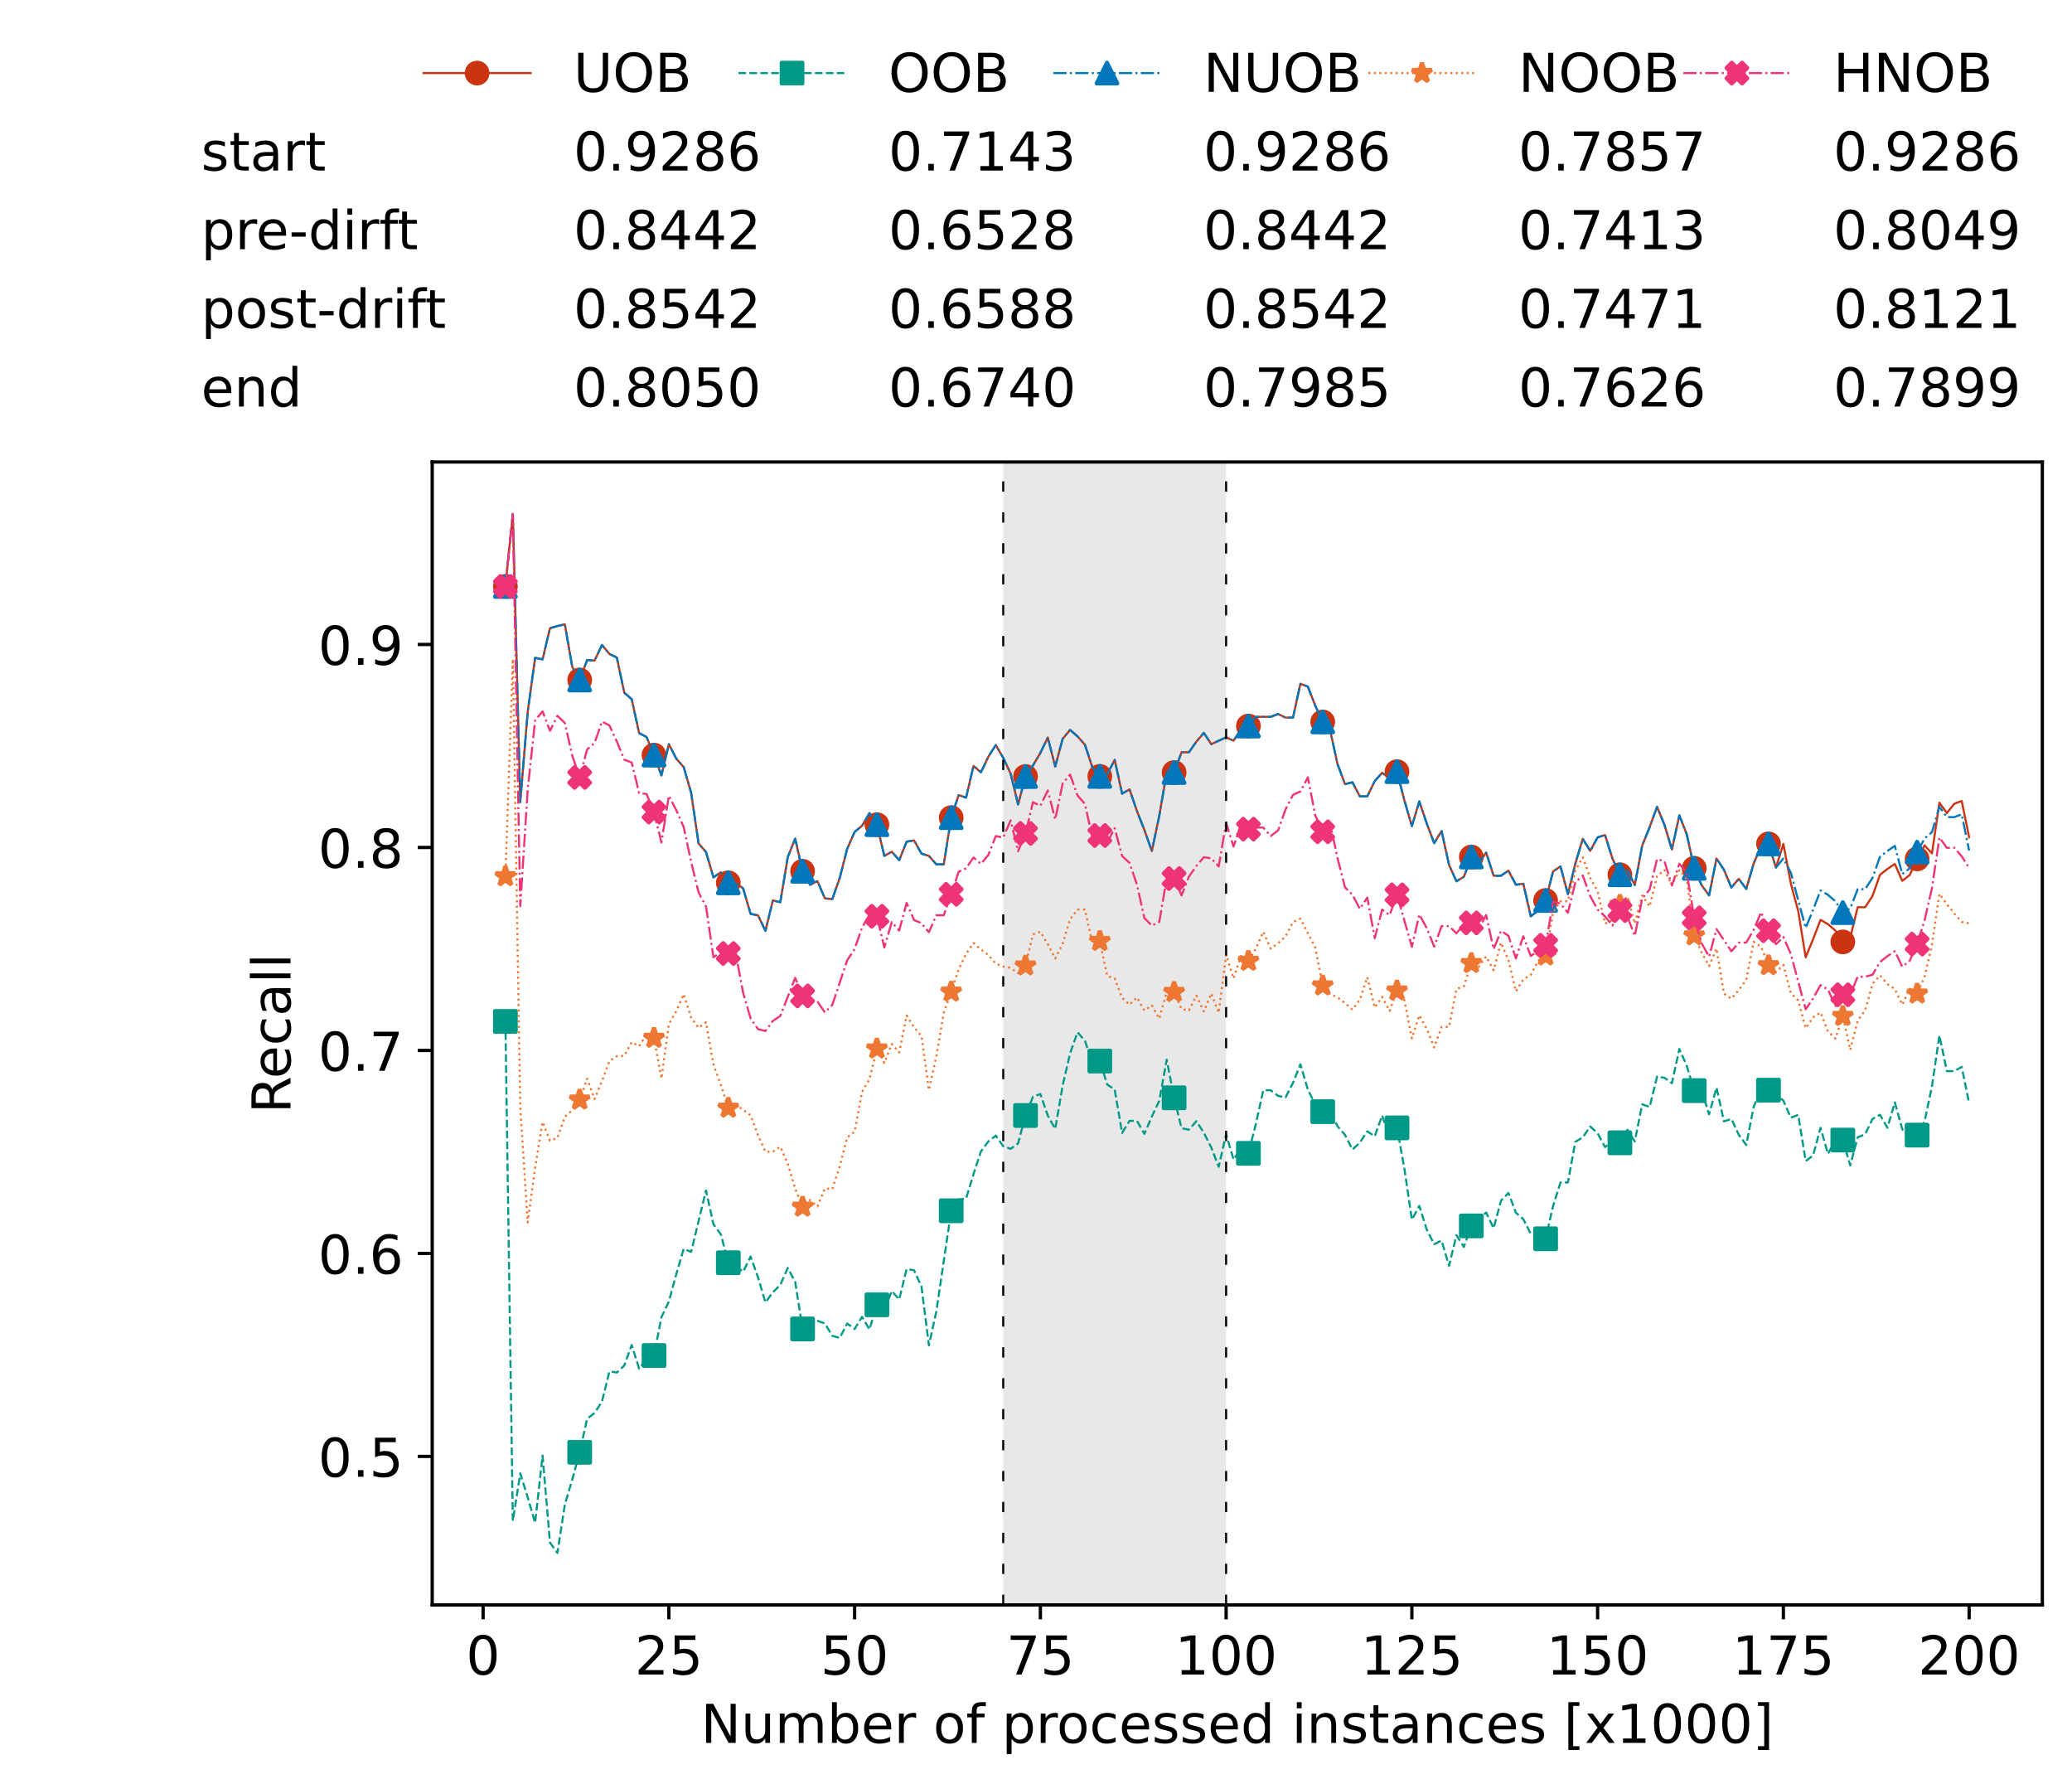<?xml version="1.0" encoding="utf-8" standalone="no"?>
<!DOCTYPE svg PUBLIC "-//W3C//DTD SVG 1.1//EN"
  "http://www.w3.org/Graphics/SVG/1.1/DTD/svg11.dtd">
<!-- Created with matplotlib (https://matplotlib.org/) -->
<svg height="432.615pt" version="1.1" viewBox="0 0 502.65 432.615" width="502.65pt" xmlns="http://www.w3.org/2000/svg" xmlns:xlink="http://www.w3.org/1999/xlink">
 <defs>
  <style type="text/css">*{stroke-linecap:butt;stroke-linejoin:round;}</style>
 </defs>
 <g id="figure_1">
  <g id="patch_1">
   <path d="M 0 432.615 
L 502.65 432.615 
L 502.65 0 
L 0 0 
z
" style="fill:#ffffff;"/>
  </g>
  <g id="axes_1">
   <g id="patch_2">
    <path d="M 104.85 389.252 
L 495.45 389.252 
L 495.45 112.052 
L 104.85 112.052 
z
" style="fill:#ffffff;"/>
   </g>
   <g id="patch_3">
    <path clip-path="url(#pcc1cb044a8)" d="M 297.446 389.252 
L 297.446 112.052 
L 243.372 112.052 
L 243.372 389.252 
z
" style="fill:#d3d3d3;opacity:0.5;"/>
   </g>
   <g id="matplotlib.axis_1">
    <g id="xtick_1">
     <g id="line2d_1">
      <defs>
       <path d="M 0 0 
L 0 3.5 
" id="m5156ca4490" style="stroke:#000000;stroke-width:0.8;"/>
      </defs>
      <g>
       <use style="stroke:#000000;stroke-width:0.8;" x="117.197" xlink:href="#m5156ca4490" y="389.252"/>
      </g>
     </g>
     <g id="text_1">
      <!-- 0 -->
      <g transform="translate(113.061 406.13)scale(0.13 -0.13)">
       <defs>
        <path d="M 31.781 66.406 
Q 24.172 66.406 20.328 58.906 
Q 16.5 51.422 16.5 36.375 
Q 16.5 21.391 20.328 13.891 
Q 24.172 6.391 31.781 6.391 
Q 39.453 6.391 43.281 13.891 
Q 47.125 21.391 47.125 36.375 
Q 47.125 51.422 43.281 58.906 
Q 39.453 66.406 31.781 66.406 
z
M 31.781 74.219 
Q 44.047 74.219 50.516 64.516 
Q 56.984 54.828 56.984 36.375 
Q 56.984 17.969 50.516 8.266 
Q 44.047 -1.422 31.781 -1.422 
Q 19.531 -1.422 13.062 8.266 
Q 6.594 17.969 6.594 36.375 
Q 6.594 54.828 13.062 64.516 
Q 19.531 74.219 31.781 74.219 
z
" id="DejaVuSans-48"/>
       </defs>
       <use xlink:href="#DejaVuSans-48"/>
      </g>
     </g>
    </g>
    <g id="xtick_2">
     <g id="line2d_2">
      <g>
       <use style="stroke:#000000;stroke-width:0.8;" x="162.259" xlink:href="#m5156ca4490" y="389.252"/>
      </g>
     </g>
     <g id="text_2">
      <!-- 25 -->
      <g transform="translate(153.988 406.13)scale(0.13 -0.13)">
       <defs>
        <path d="M 19.188 8.297 
L 53.609 8.297 
L 53.609 0 
L 7.328 0 
L 7.328 8.297 
Q 12.938 14.109 22.625 23.891 
Q 32.328 33.688 34.812 36.531 
Q 39.547 41.844 41.422 45.531 
Q 43.312 49.219 43.312 52.781 
Q 43.312 58.594 39.234 62.25 
Q 35.156 65.922 28.609 65.922 
Q 23.969 65.922 18.812 64.312 
Q 13.672 62.703 7.812 59.422 
L 7.812 69.391 
Q 13.766 71.781 18.938 73 
Q 24.125 74.219 28.422 74.219 
Q 39.75 74.219 46.484 68.547 
Q 53.219 62.891 53.219 53.422 
Q 53.219 48.922 51.531 44.891 
Q 49.859 40.875 45.406 35.406 
Q 44.188 33.984 37.641 27.219 
Q 31.109 20.453 19.188 8.297 
z
" id="DejaVuSans-50"/>
        <path d="M 10.797 72.906 
L 49.516 72.906 
L 49.516 64.594 
L 19.828 64.594 
L 19.828 46.734 
Q 21.969 47.469 24.109 47.828 
Q 26.266 48.188 28.422 48.188 
Q 40.625 48.188 47.75 41.5 
Q 54.891 34.812 54.891 23.391 
Q 54.891 11.625 47.562 5.094 
Q 40.234 -1.422 26.906 -1.422 
Q 22.312 -1.422 17.547 -0.641 
Q 12.797 0.141 7.719 1.703 
L 7.719 11.625 
Q 12.109 9.234 16.797 8.062 
Q 21.484 6.891 26.703 6.891 
Q 35.156 6.891 40.078 11.328 
Q 45.016 15.766 45.016 23.391 
Q 45.016 31 40.078 35.438 
Q 35.156 39.891 26.703 39.891 
Q 22.75 39.891 18.812 39.016 
Q 14.891 38.141 10.797 36.281 
z
" id="DejaVuSans-53"/>
       </defs>
       <use xlink:href="#DejaVuSans-50"/>
       <use x="63.623" xlink:href="#DejaVuSans-53"/>
      </g>
     </g>
    </g>
    <g id="xtick_3">
     <g id="line2d_3">
      <g>
       <use style="stroke:#000000;stroke-width:0.8;" x="207.322" xlink:href="#m5156ca4490" y="389.252"/>
      </g>
     </g>
     <g id="text_3">
      <!-- 50 -->
      <g transform="translate(199.05 406.13)scale(0.13 -0.13)">
       <use xlink:href="#DejaVuSans-53"/>
       <use x="63.623" xlink:href="#DejaVuSans-48"/>
      </g>
     </g>
    </g>
    <g id="xtick_4">
     <g id="line2d_4">
      <g>
       <use style="stroke:#000000;stroke-width:0.8;" x="252.384" xlink:href="#m5156ca4490" y="389.252"/>
      </g>
     </g>
     <g id="text_4">
      <!-- 75 -->
      <g transform="translate(244.113 406.13)scale(0.13 -0.13)">
       <defs>
        <path d="M 8.203 72.906 
L 55.078 72.906 
L 55.078 68.703 
L 28.609 0 
L 18.312 0 
L 43.219 64.594 
L 8.203 64.594 
z
" id="DejaVuSans-55"/>
       </defs>
       <use xlink:href="#DejaVuSans-55"/>
       <use x="63.623" xlink:href="#DejaVuSans-53"/>
      </g>
     </g>
    </g>
    <g id="xtick_5">
     <g id="line2d_5">
      <g>
       <use style="stroke:#000000;stroke-width:0.8;" x="297.446" xlink:href="#m5156ca4490" y="389.252"/>
      </g>
     </g>
     <g id="text_5">
      <!-- 100 -->
      <g transform="translate(285.039 406.13)scale(0.13 -0.13)">
       <defs>
        <path d="M 12.406 8.297 
L 28.516 8.297 
L 28.516 63.922 
L 10.984 60.406 
L 10.984 69.391 
L 28.422 72.906 
L 38.281 72.906 
L 38.281 8.297 
L 54.391 8.297 
L 54.391 0 
L 12.406 0 
z
" id="DejaVuSans-49"/>
       </defs>
       <use xlink:href="#DejaVuSans-49"/>
       <use x="63.623" xlink:href="#DejaVuSans-48"/>
       <use x="127.246" xlink:href="#DejaVuSans-48"/>
      </g>
     </g>
    </g>
    <g id="xtick_6">
     <g id="line2d_6">
      <g>
       <use style="stroke:#000000;stroke-width:0.8;" x="342.509" xlink:href="#m5156ca4490" y="389.252"/>
      </g>
     </g>
     <g id="text_6">
      <!-- 125 -->
      <g transform="translate(330.102 406.13)scale(0.13 -0.13)">
       <use xlink:href="#DejaVuSans-49"/>
       <use x="63.623" xlink:href="#DejaVuSans-50"/>
       <use x="127.246" xlink:href="#DejaVuSans-53"/>
      </g>
     </g>
    </g>
    <g id="xtick_7">
     <g id="line2d_7">
      <g>
       <use style="stroke:#000000;stroke-width:0.8;" x="387.571" xlink:href="#m5156ca4490" y="389.252"/>
      </g>
     </g>
     <g id="text_7">
      <!-- 150 -->
      <g transform="translate(375.164 406.13)scale(0.13 -0.13)">
       <use xlink:href="#DejaVuSans-49"/>
       <use x="63.623" xlink:href="#DejaVuSans-53"/>
       <use x="127.246" xlink:href="#DejaVuSans-48"/>
      </g>
     </g>
    </g>
    <g id="xtick_8">
     <g id="line2d_8">
      <g>
       <use style="stroke:#000000;stroke-width:0.8;" x="432.633" xlink:href="#m5156ca4490" y="389.252"/>
      </g>
     </g>
     <g id="text_8">
      <!-- 175 -->
      <g transform="translate(420.226 406.13)scale(0.13 -0.13)">
       <use xlink:href="#DejaVuSans-49"/>
       <use x="63.623" xlink:href="#DejaVuSans-55"/>
       <use x="127.246" xlink:href="#DejaVuSans-53"/>
      </g>
     </g>
    </g>
    <g id="xtick_9">
     <g id="line2d_9">
      <g>
       <use style="stroke:#000000;stroke-width:0.8;" x="477.695" xlink:href="#m5156ca4490" y="389.252"/>
      </g>
     </g>
     <g id="text_9">
      <!-- 200 -->
      <g transform="translate(465.289 406.13)scale(0.13 -0.13)">
       <use xlink:href="#DejaVuSans-50"/>
       <use x="63.623" xlink:href="#DejaVuSans-48"/>
       <use x="127.246" xlink:href="#DejaVuSans-48"/>
      </g>
     </g>
    </g>
    <g id="text_10">
     <!-- Number of processed instances [x1000] -->
     <g transform="translate(170.025 422.711)scale(0.13 -0.13)">
      <defs>
       <path d="M 9.812 72.906 
L 23.094 72.906 
L 55.422 11.922 
L 55.422 72.906 
L 64.984 72.906 
L 64.984 0 
L 51.703 0 
L 19.391 60.984 
L 19.391 0 
L 9.812 0 
z
" id="DejaVuSans-78"/>
       <path d="M 8.5 21.578 
L 8.5 54.688 
L 17.484 54.688 
L 17.484 21.922 
Q 17.484 14.156 20.5 10.266 
Q 23.531 6.391 29.594 6.391 
Q 36.859 6.391 41.078 11.031 
Q 45.312 15.672 45.312 23.688 
L 45.312 54.688 
L 54.297 54.688 
L 54.297 0 
L 45.312 0 
L 45.312 8.406 
Q 42.047 3.422 37.719 1 
Q 33.406 -1.422 27.688 -1.422 
Q 18.266 -1.422 13.375 4.438 
Q 8.5 10.297 8.5 21.578 
z
M 31.109 56 
z
" id="DejaVuSans-117"/>
       <path d="M 52 44.188 
Q 55.375 50.25 60.062 53.125 
Q 64.75 56 71.094 56 
Q 79.641 56 84.281 50.016 
Q 88.922 44.047 88.922 33.016 
L 88.922 0 
L 79.891 0 
L 79.891 32.719 
Q 79.891 40.578 77.094 44.375 
Q 74.312 48.188 68.609 48.188 
Q 61.625 48.188 57.562 43.547 
Q 53.516 38.922 53.516 30.906 
L 53.516 0 
L 44.484 0 
L 44.484 32.719 
Q 44.484 40.625 41.703 44.406 
Q 38.922 48.188 33.109 48.188 
Q 26.219 48.188 22.156 43.531 
Q 18.109 38.875 18.109 30.906 
L 18.109 0 
L 9.078 0 
L 9.078 54.688 
L 18.109 54.688 
L 18.109 46.188 
Q 21.188 51.219 25.484 53.609 
Q 29.781 56 35.688 56 
Q 41.656 56 45.828 52.969 
Q 50 49.953 52 44.188 
z
" id="DejaVuSans-109"/>
       <path d="M 48.688 27.297 
Q 48.688 37.203 44.609 42.844 
Q 40.531 48.484 33.406 48.484 
Q 26.266 48.484 22.188 42.844 
Q 18.109 37.203 18.109 27.297 
Q 18.109 17.391 22.188 11.75 
Q 26.266 6.109 33.406 6.109 
Q 40.531 6.109 44.609 11.75 
Q 48.688 17.391 48.688 27.297 
z
M 18.109 46.391 
Q 20.953 51.266 25.266 53.625 
Q 29.594 56 35.594 56 
Q 45.562 56 51.781 48.094 
Q 58.016 40.188 58.016 27.297 
Q 58.016 14.406 51.781 6.484 
Q 45.562 -1.422 35.594 -1.422 
Q 29.594 -1.422 25.266 0.953 
Q 20.953 3.328 18.109 8.203 
L 18.109 0 
L 9.078 0 
L 9.078 75.984 
L 18.109 75.984 
z
" id="DejaVuSans-98"/>
       <path d="M 56.203 29.594 
L 56.203 25.203 
L 14.891 25.203 
Q 15.484 15.922 20.484 11.062 
Q 25.484 6.203 34.422 6.203 
Q 39.594 6.203 44.453 7.469 
Q 49.312 8.734 54.109 11.281 
L 54.109 2.781 
Q 49.266 0.734 44.188 -0.344 
Q 39.109 -1.422 33.891 -1.422 
Q 20.797 -1.422 13.156 6.188 
Q 5.516 13.812 5.516 26.812 
Q 5.516 40.234 12.766 48.109 
Q 20.016 56 32.328 56 
Q 43.359 56 49.781 48.891 
Q 56.203 41.797 56.203 29.594 
z
M 47.219 32.234 
Q 47.125 39.594 43.094 43.984 
Q 39.062 48.391 32.422 48.391 
Q 24.906 48.391 20.391 44.141 
Q 15.875 39.891 15.188 32.172 
z
" id="DejaVuSans-101"/>
       <path d="M 41.109 46.297 
Q 39.594 47.172 37.812 47.578 
Q 36.031 48 33.891 48 
Q 26.266 48 22.188 43.047 
Q 18.109 38.094 18.109 28.812 
L 18.109 0 
L 9.078 0 
L 9.078 54.688 
L 18.109 54.688 
L 18.109 46.188 
Q 20.953 51.172 25.484 53.578 
Q 30.031 56 36.531 56 
Q 37.453 56 38.578 55.875 
Q 39.703 55.766 41.062 55.516 
z
" id="DejaVuSans-114"/>
       <path id="DejaVuSans-32"/>
       <path d="M 30.609 48.391 
Q 23.391 48.391 19.188 42.75 
Q 14.984 37.109 14.984 27.297 
Q 14.984 17.484 19.156 11.844 
Q 23.344 6.203 30.609 6.203 
Q 37.797 6.203 41.984 11.859 
Q 46.188 17.531 46.188 27.297 
Q 46.188 37.016 41.984 42.703 
Q 37.797 48.391 30.609 48.391 
z
M 30.609 56 
Q 42.328 56 49.016 48.375 
Q 55.719 40.766 55.719 27.297 
Q 55.719 13.875 49.016 6.219 
Q 42.328 -1.422 30.609 -1.422 
Q 18.844 -1.422 12.172 6.219 
Q 5.516 13.875 5.516 27.297 
Q 5.516 40.766 12.172 48.375 
Q 18.844 56 30.609 56 
z
" id="DejaVuSans-111"/>
       <path d="M 37.109 75.984 
L 37.109 68.5 
L 28.516 68.5 
Q 23.688 68.5 21.797 66.547 
Q 19.922 64.594 19.922 59.516 
L 19.922 54.688 
L 34.719 54.688 
L 34.719 47.703 
L 19.922 47.703 
L 19.922 0 
L 10.891 0 
L 10.891 47.703 
L 2.297 47.703 
L 2.297 54.688 
L 10.891 54.688 
L 10.891 58.5 
Q 10.891 67.625 15.141 71.797 
Q 19.391 75.984 28.609 75.984 
z
" id="DejaVuSans-102"/>
       <path d="M 18.109 8.203 
L 18.109 -20.797 
L 9.078 -20.797 
L 9.078 54.688 
L 18.109 54.688 
L 18.109 46.391 
Q 20.953 51.266 25.266 53.625 
Q 29.594 56 35.594 56 
Q 45.562 56 51.781 48.094 
Q 58.016 40.188 58.016 27.297 
Q 58.016 14.406 51.781 6.484 
Q 45.562 -1.422 35.594 -1.422 
Q 29.594 -1.422 25.266 0.953 
Q 20.953 3.328 18.109 8.203 
z
M 48.688 27.297 
Q 48.688 37.203 44.609 42.844 
Q 40.531 48.484 33.406 48.484 
Q 26.266 48.484 22.188 42.844 
Q 18.109 37.203 18.109 27.297 
Q 18.109 17.391 22.188 11.75 
Q 26.266 6.109 33.406 6.109 
Q 40.531 6.109 44.609 11.75 
Q 48.688 17.391 48.688 27.297 
z
" id="DejaVuSans-112"/>
       <path d="M 48.781 52.594 
L 48.781 44.188 
Q 44.969 46.297 41.141 47.344 
Q 37.312 48.391 33.406 48.391 
Q 24.656 48.391 19.812 42.844 
Q 14.984 37.312 14.984 27.297 
Q 14.984 17.281 19.812 11.734 
Q 24.656 6.203 33.406 6.203 
Q 37.312 6.203 41.141 7.25 
Q 44.969 8.297 48.781 10.406 
L 48.781 2.094 
Q 45.016 0.344 40.984 -0.531 
Q 36.969 -1.422 32.422 -1.422 
Q 20.062 -1.422 12.781 6.344 
Q 5.516 14.109 5.516 27.297 
Q 5.516 40.672 12.859 48.328 
Q 20.219 56 33.016 56 
Q 37.156 56 41.109 55.141 
Q 45.062 54.297 48.781 52.594 
z
" id="DejaVuSans-99"/>
       <path d="M 44.281 53.078 
L 44.281 44.578 
Q 40.484 46.531 36.375 47.5 
Q 32.281 48.484 27.875 48.484 
Q 21.188 48.484 17.844 46.438 
Q 14.5 44.391 14.5 40.281 
Q 14.5 37.156 16.891 35.375 
Q 19.281 33.594 26.516 31.984 
L 29.594 31.297 
Q 39.156 29.25 43.188 25.516 
Q 47.219 21.781 47.219 15.094 
Q 47.219 7.469 41.188 3.016 
Q 35.156 -1.422 24.609 -1.422 
Q 20.219 -1.422 15.453 -0.562 
Q 10.688 0.297 5.422 2 
L 5.422 11.281 
Q 10.406 8.688 15.234 7.391 
Q 20.062 6.109 24.812 6.109 
Q 31.156 6.109 34.562 8.281 
Q 37.984 10.453 37.984 14.406 
Q 37.984 18.062 35.516 20.016 
Q 33.062 21.969 24.703 23.781 
L 21.578 24.516 
Q 13.234 26.266 9.516 29.906 
Q 5.812 33.547 5.812 39.891 
Q 5.812 47.609 11.281 51.797 
Q 16.75 56 26.812 56 
Q 31.781 56 36.172 55.266 
Q 40.578 54.547 44.281 53.078 
z
" id="DejaVuSans-115"/>
       <path d="M 45.406 46.391 
L 45.406 75.984 
L 54.391 75.984 
L 54.391 0 
L 45.406 0 
L 45.406 8.203 
Q 42.578 3.328 38.25 0.953 
Q 33.938 -1.422 27.875 -1.422 
Q 17.969 -1.422 11.734 6.484 
Q 5.516 14.406 5.516 27.297 
Q 5.516 40.188 11.734 48.094 
Q 17.969 56 27.875 56 
Q 33.938 56 38.25 53.625 
Q 42.578 51.266 45.406 46.391 
z
M 14.797 27.297 
Q 14.797 17.391 18.875 11.75 
Q 22.953 6.109 30.078 6.109 
Q 37.203 6.109 41.297 11.75 
Q 45.406 17.391 45.406 27.297 
Q 45.406 37.203 41.297 42.844 
Q 37.203 48.484 30.078 48.484 
Q 22.953 48.484 18.875 42.844 
Q 14.797 37.203 14.797 27.297 
z
" id="DejaVuSans-100"/>
       <path d="M 9.422 54.688 
L 18.406 54.688 
L 18.406 0 
L 9.422 0 
z
M 9.422 75.984 
L 18.406 75.984 
L 18.406 64.594 
L 9.422 64.594 
z
" id="DejaVuSans-105"/>
       <path d="M 54.891 33.016 
L 54.891 0 
L 45.906 0 
L 45.906 32.719 
Q 45.906 40.484 42.875 44.328 
Q 39.844 48.188 33.797 48.188 
Q 26.516 48.188 22.312 43.547 
Q 18.109 38.922 18.109 30.906 
L 18.109 0 
L 9.078 0 
L 9.078 54.688 
L 18.109 54.688 
L 18.109 46.188 
Q 21.344 51.125 25.703 53.562 
Q 30.078 56 35.797 56 
Q 45.219 56 50.047 50.172 
Q 54.891 44.344 54.891 33.016 
z
" id="DejaVuSans-110"/>
       <path d="M 18.312 70.219 
L 18.312 54.688 
L 36.812 54.688 
L 36.812 47.703 
L 18.312 47.703 
L 18.312 18.016 
Q 18.312 11.328 20.141 9.422 
Q 21.969 7.516 27.594 7.516 
L 36.812 7.516 
L 36.812 0 
L 27.594 0 
Q 17.188 0 13.234 3.875 
Q 9.281 7.766 9.281 18.016 
L 9.281 47.703 
L 2.688 47.703 
L 2.688 54.688 
L 9.281 54.688 
L 9.281 70.219 
z
" id="DejaVuSans-116"/>
       <path d="M 34.281 27.484 
Q 23.391 27.484 19.188 25 
Q 14.984 22.516 14.984 16.5 
Q 14.984 11.719 18.141 8.906 
Q 21.297 6.109 26.703 6.109 
Q 34.188 6.109 38.703 11.406 
Q 43.219 16.703 43.219 25.484 
L 43.219 27.484 
z
M 52.203 31.203 
L 52.203 0 
L 43.219 0 
L 43.219 8.297 
Q 40.141 3.328 35.547 0.953 
Q 30.953 -1.422 24.312 -1.422 
Q 15.922 -1.422 10.953 3.297 
Q 6 8.016 6 15.922 
Q 6 25.141 12.172 29.828 
Q 18.359 34.516 30.609 34.516 
L 43.219 34.516 
L 43.219 35.406 
Q 43.219 41.609 39.141 45 
Q 35.062 48.391 27.688 48.391 
Q 23 48.391 18.547 47.266 
Q 14.109 46.141 10.016 43.891 
L 10.016 52.203 
Q 14.938 54.109 19.578 55.047 
Q 24.219 56 28.609 56 
Q 40.484 56 46.344 49.844 
Q 52.203 43.703 52.203 31.203 
z
" id="DejaVuSans-97"/>
       <path d="M 8.594 75.984 
L 29.297 75.984 
L 29.297 69 
L 17.578 69 
L 17.578 -6.203 
L 29.297 -6.203 
L 29.297 -13.188 
L 8.594 -13.188 
z
" id="DejaVuSans-91"/>
       <path d="M 54.891 54.688 
L 35.109 28.078 
L 55.906 0 
L 45.312 0 
L 29.391 21.484 
L 13.484 0 
L 2.875 0 
L 24.125 28.609 
L 4.688 54.688 
L 15.281 54.688 
L 29.781 35.203 
L 44.281 54.688 
z
" id="DejaVuSans-120"/>
       <path d="M 30.422 75.984 
L 30.422 -13.188 
L 9.719 -13.188 
L 9.719 -6.203 
L 21.391 -6.203 
L 21.391 69 
L 9.719 69 
L 9.719 75.984 
z
" id="DejaVuSans-93"/>
      </defs>
      <use xlink:href="#DejaVuSans-78"/>
      <use x="74.805" xlink:href="#DejaVuSans-117"/>
      <use x="138.184" xlink:href="#DejaVuSans-109"/>
      <use x="235.596" xlink:href="#DejaVuSans-98"/>
      <use x="299.072" xlink:href="#DejaVuSans-101"/>
      <use x="360.596" xlink:href="#DejaVuSans-114"/>
      <use x="401.709" xlink:href="#DejaVuSans-32"/>
      <use x="433.496" xlink:href="#DejaVuSans-111"/>
      <use x="494.678" xlink:href="#DejaVuSans-102"/>
      <use x="529.883" xlink:href="#DejaVuSans-32"/>
      <use x="561.67" xlink:href="#DejaVuSans-112"/>
      <use x="625.146" xlink:href="#DejaVuSans-114"/>
      <use x="664.01" xlink:href="#DejaVuSans-111"/>
      <use x="725.191" xlink:href="#DejaVuSans-99"/>
      <use x="780.172" xlink:href="#DejaVuSans-101"/>
      <use x="841.695" xlink:href="#DejaVuSans-115"/>
      <use x="893.795" xlink:href="#DejaVuSans-115"/>
      <use x="945.895" xlink:href="#DejaVuSans-101"/>
      <use x="1007.418" xlink:href="#DejaVuSans-100"/>
      <use x="1070.895" xlink:href="#DejaVuSans-32"/>
      <use x="1102.682" xlink:href="#DejaVuSans-105"/>
      <use x="1130.465" xlink:href="#DejaVuSans-110"/>
      <use x="1193.844" xlink:href="#DejaVuSans-115"/>
      <use x="1245.943" xlink:href="#DejaVuSans-116"/>
      <use x="1285.152" xlink:href="#DejaVuSans-97"/>
      <use x="1346.432" xlink:href="#DejaVuSans-110"/>
      <use x="1409.811" xlink:href="#DejaVuSans-99"/>
      <use x="1464.791" xlink:href="#DejaVuSans-101"/>
      <use x="1526.314" xlink:href="#DejaVuSans-115"/>
      <use x="1578.414" xlink:href="#DejaVuSans-32"/>
      <use x="1610.201" xlink:href="#DejaVuSans-91"/>
      <use x="1649.215" xlink:href="#DejaVuSans-120"/>
      <use x="1708.395" xlink:href="#DejaVuSans-49"/>
      <use x="1772.018" xlink:href="#DejaVuSans-48"/>
      <use x="1835.641" xlink:href="#DejaVuSans-48"/>
      <use x="1899.264" xlink:href="#DejaVuSans-48"/>
      <use x="1962.887" xlink:href="#DejaVuSans-93"/>
     </g>
    </g>
   </g>
   <g id="matplotlib.axis_2">
    <g id="ytick_1">
     <g id="line2d_10">
      <defs>
       <path d="M 0 0 
L -3.5 0 
" id="mf3a7fda171" style="stroke:#000000;stroke-width:0.8;"/>
      </defs>
      <g>
       <use style="stroke:#000000;stroke-width:0.8;" x="104.85" xlink:href="#mf3a7fda171" y="353.23"/>
      </g>
     </g>
     <g id="text_11">
      <!-- 0.5 -->
      <g transform="translate(77.176 358.169)scale(0.13 -0.13)">
       <defs>
        <path d="M 10.688 12.406 
L 21 12.406 
L 21 0 
L 10.688 0 
z
" id="DejaVuSans-46"/>
       </defs>
       <use xlink:href="#DejaVuSans-48"/>
       <use x="63.623" xlink:href="#DejaVuSans-46"/>
       <use x="95.41" xlink:href="#DejaVuSans-53"/>
      </g>
     </g>
    </g>
    <g id="ytick_2">
     <g id="line2d_11">
      <g>
       <use style="stroke:#000000;stroke-width:0.8;" x="104.85" xlink:href="#mf3a7fda171" y="303.998"/>
      </g>
     </g>
     <g id="text_12">
      <!-- 0.6 -->
      <g transform="translate(77.176 308.937)scale(0.13 -0.13)">
       <defs>
        <path d="M 33.016 40.375 
Q 26.375 40.375 22.484 35.828 
Q 18.609 31.297 18.609 23.391 
Q 18.609 15.531 22.484 10.953 
Q 26.375 6.391 33.016 6.391 
Q 39.656 6.391 43.531 10.953 
Q 47.406 15.531 47.406 23.391 
Q 47.406 31.297 43.531 35.828 
Q 39.656 40.375 33.016 40.375 
z
M 52.594 71.297 
L 52.594 62.312 
Q 48.875 64.062 45.094 64.984 
Q 41.312 65.922 37.594 65.922 
Q 27.828 65.922 22.672 59.328 
Q 17.531 52.734 16.797 39.406 
Q 19.672 43.656 24.016 45.922 
Q 28.375 48.188 33.594 48.188 
Q 44.578 48.188 50.953 41.516 
Q 57.328 34.859 57.328 23.391 
Q 57.328 12.156 50.688 5.359 
Q 44.047 -1.422 33.016 -1.422 
Q 20.359 -1.422 13.672 8.266 
Q 6.984 17.969 6.984 36.375 
Q 6.984 53.656 15.188 63.938 
Q 23.391 74.219 37.203 74.219 
Q 40.922 74.219 44.703 73.484 
Q 48.484 72.75 52.594 71.297 
z
" id="DejaVuSans-54"/>
       </defs>
       <use xlink:href="#DejaVuSans-48"/>
       <use x="63.623" xlink:href="#DejaVuSans-46"/>
       <use x="95.41" xlink:href="#DejaVuSans-54"/>
      </g>
     </g>
    </g>
    <g id="ytick_3">
     <g id="line2d_12">
      <g>
       <use style="stroke:#000000;stroke-width:0.8;" x="104.85" xlink:href="#mf3a7fda171" y="254.766"/>
      </g>
     </g>
     <g id="text_13">
      <!-- 0.7 -->
      <g transform="translate(77.176 259.705)scale(0.13 -0.13)">
       <use xlink:href="#DejaVuSans-48"/>
       <use x="63.623" xlink:href="#DejaVuSans-46"/>
       <use x="95.41" xlink:href="#DejaVuSans-55"/>
      </g>
     </g>
    </g>
    <g id="ytick_4">
     <g id="line2d_13">
      <g>
       <use style="stroke:#000000;stroke-width:0.8;" x="104.85" xlink:href="#mf3a7fda171" y="205.533"/>
      </g>
     </g>
     <g id="text_14">
      <!-- 0.8 -->
      <g transform="translate(77.176 210.472)scale(0.13 -0.13)">
       <defs>
        <path d="M 31.781 34.625 
Q 24.75 34.625 20.719 30.859 
Q 16.703 27.094 16.703 20.516 
Q 16.703 13.922 20.719 10.156 
Q 24.75 6.391 31.781 6.391 
Q 38.812 6.391 42.859 10.172 
Q 46.922 13.969 46.922 20.516 
Q 46.922 27.094 42.891 30.859 
Q 38.875 34.625 31.781 34.625 
z
M 21.922 38.812 
Q 15.578 40.375 12.031 44.719 
Q 8.5 49.078 8.5 55.328 
Q 8.5 64.062 14.719 69.141 
Q 20.953 74.219 31.781 74.219 
Q 42.672 74.219 48.875 69.141 
Q 55.078 64.062 55.078 55.328 
Q 55.078 49.078 51.531 44.719 
Q 48 40.375 41.703 38.812 
Q 48.828 37.156 52.797 32.312 
Q 56.781 27.484 56.781 20.516 
Q 56.781 9.906 50.312 4.234 
Q 43.844 -1.422 31.781 -1.422 
Q 19.734 -1.422 13.25 4.234 
Q 6.781 9.906 6.781 20.516 
Q 6.781 27.484 10.781 32.312 
Q 14.797 37.156 21.922 38.812 
z
M 18.312 54.391 
Q 18.312 48.734 21.844 45.562 
Q 25.391 42.391 31.781 42.391 
Q 38.141 42.391 41.719 45.562 
Q 45.312 48.734 45.312 54.391 
Q 45.312 60.062 41.719 63.234 
Q 38.141 66.406 31.781 66.406 
Q 25.391 66.406 21.844 63.234 
Q 18.312 60.062 18.312 54.391 
z
" id="DejaVuSans-56"/>
       </defs>
       <use xlink:href="#DejaVuSans-48"/>
       <use x="63.623" xlink:href="#DejaVuSans-46"/>
       <use x="95.41" xlink:href="#DejaVuSans-56"/>
      </g>
     </g>
    </g>
    <g id="ytick_5">
     <g id="line2d_14">
      <g>
       <use style="stroke:#000000;stroke-width:0.8;" x="104.85" xlink:href="#mf3a7fda171" y="156.301"/>
      </g>
     </g>
     <g id="text_15">
      <!-- 0.9 -->
      <g transform="translate(77.176 161.24)scale(0.13 -0.13)">
       <defs>
        <path d="M 10.984 1.516 
L 10.984 10.5 
Q 14.703 8.734 18.5 7.812 
Q 22.312 6.891 25.984 6.891 
Q 35.75 6.891 40.891 13.453 
Q 46.047 20.016 46.781 33.406 
Q 43.953 29.203 39.594 26.953 
Q 35.25 24.703 29.984 24.703 
Q 19.047 24.703 12.672 31.312 
Q 6.297 37.938 6.297 49.422 
Q 6.297 60.641 12.938 67.422 
Q 19.578 74.219 30.609 74.219 
Q 43.266 74.219 49.922 64.516 
Q 56.594 54.828 56.594 36.375 
Q 56.594 19.141 48.406 8.859 
Q 40.234 -1.422 26.422 -1.422 
Q 22.703 -1.422 18.891 -0.688 
Q 15.094 0.047 10.984 1.516 
z
M 30.609 32.422 
Q 37.25 32.422 41.125 36.953 
Q 45.016 41.5 45.016 49.422 
Q 45.016 57.281 41.125 61.844 
Q 37.25 66.406 30.609 66.406 
Q 23.969 66.406 20.094 61.844 
Q 16.219 57.281 16.219 49.422 
Q 16.219 41.5 20.094 36.953 
Q 23.969 32.422 30.609 32.422 
z
" id="DejaVuSans-57"/>
       </defs>
       <use xlink:href="#DejaVuSans-48"/>
       <use x="63.623" xlink:href="#DejaVuSans-46"/>
       <use x="95.41" xlink:href="#DejaVuSans-57"/>
      </g>
     </g>
    </g>
    <g id="text_16">
     <!-- Recall -->
     <g transform="translate(70.472 270.044)rotate(-90)scale(0.13 -0.13)">
      <defs>
       <path d="M 44.391 34.188 
Q 47.562 33.109 50.562 29.594 
Q 53.562 26.078 56.594 19.922 
L 66.609 0 
L 56 0 
L 46.688 18.703 
Q 43.062 26.031 39.672 28.422 
Q 36.281 30.812 30.422 30.812 
L 19.672 30.812 
L 19.672 0 
L 9.812 0 
L 9.812 72.906 
L 32.078 72.906 
Q 44.578 72.906 50.734 67.672 
Q 56.891 62.453 56.891 51.906 
Q 56.891 45.016 53.688 40.469 
Q 50.484 35.938 44.391 34.188 
z
M 19.672 64.797 
L 19.672 38.922 
L 32.078 38.922 
Q 39.203 38.922 42.844 42.219 
Q 46.484 45.516 46.484 51.906 
Q 46.484 58.297 42.844 61.547 
Q 39.203 64.797 32.078 64.797 
z
" id="DejaVuSans-82"/>
       <path d="M 9.422 75.984 
L 18.406 75.984 
L 18.406 0 
L 9.422 0 
z
" id="DejaVuSans-108"/>
      </defs>
      <use xlink:href="#DejaVuSans-82"/>
      <use x="64.982" xlink:href="#DejaVuSans-101"/>
      <use x="126.506" xlink:href="#DejaVuSans-99"/>
      <use x="181.486" xlink:href="#DejaVuSans-97"/>
      <use x="242.766" xlink:href="#DejaVuSans-108"/>
      <use x="270.549" xlink:href="#DejaVuSans-108"/>
     </g>
    </g>
   </g>
   <g id="line2d_15"/>
   <g id="line2d_16"/>
   <g id="line2d_17"/>
   <g id="line2d_18"/>
   <g id="line2d_19"/>
   <g id="line2d_20">
    <path clip-path="url(#pcc1cb044a8)" d="M 122.605 142.235 
L 124.407 124.652 
L 126.21 194.533 
L 128.012 172.667 
L 129.815 159.547 
L 131.617 159.918 
L 133.419 152.368 
L 135.222 151.834 
L 137.024 151.419 
L 138.827 161.753 
L 140.629 164.92 
L 142.432 160.099 
L 144.234 160.227 
L 146.037 156.43 
L 147.839 158.61 
L 149.642 159.491 
L 151.444 167.992 
L 153.247 169.58 
L 155.049 177.806 
L 156.852 178.745 
L 158.654 183.141 
L 160.457 188.064 
L 162.259 180.49 
L 164.062 184.006 
L 165.864 186.058 
L 167.667 192.274 
L 169.469 204.582 
L 171.272 206.633 
L 173.074 212.787 
L 174.877 211.557 
L 176.679 214.114 
L 178.482 214.114 
L 180.284 215.482 
L 182.087 221.636 
L 183.889 222.009 
L 185.692 225.76 
L 187.494 218.375 
L 189.297 218.822 
L 191.099 207.882 
L 192.902 203.406 
L 194.704 211.319 
L 196.507 214.601 
L 198.309 213.71 
L 200.112 217.886 
L 201.914 218.072 
L 203.717 212.908 
L 205.519 205.875 
L 207.322 201.772 
L 209.124 200.28 
L 210.927 197.203 
L 212.729 200.016 
L 214.532 207.591 
L 216.334 206.565 
L 218.137 208.616 
L 219.939 204.141 
L 221.742 203.821 
L 223.544 207.04 
L 225.347 207.587 
L 227.149 209.638 
L 228.952 209.638 
L 230.754 198.307 
L 232.557 192.837 
L 234.359 193.457 
L 236.162 185.765 
L 237.964 187.314 
L 239.767 183.527 
L 241.569 180.714 
L 243.372 183.791 
L 245.174 187.627 
L 246.976 195.1 
L 248.779 188.33 
L 250.581 185.679 
L 252.384 182.602 
L 254.186 178.873 
L 255.989 185.906 
L 257.791 179.192 
L 259.594 177.028 
L 261.396 178.591 
L 263.199 180.643 
L 265.001 186.113 
L 266.804 188.301 
L 268.606 187.804 
L 270.409 184.287 
L 272.211 192.492 
L 274.014 191.44 
L 275.816 196.715 
L 277.619 201.287 
L 279.421 206.415 
L 281.224 197.917 
L 283.026 187.367 
L 284.829 187.367 
L 286.631 182.444 
L 288.434 182.444 
L 290.236 179.862 
L 292.039 177.752 
L 293.841 180.487 
L 297.446 178.826 
L 299.249 179.647 
L 301.051 176.912 
L 302.854 176.091 
L 304.656 173.853 
L 308.261 173.853 
L 310.064 173.17 
L 311.866 174.049 
L 313.669 174.049 
L 315.471 165.843 
L 317.274 166.527 
L 319.076 171.143 
L 320.879 175.099 
L 322.681 177.15 
L 324.484 185.356 
L 326.286 190.175 
L 328.089 189.728 
L 329.891 193.147 
L 331.694 193.147 
L 333.496 189.454 
L 335.299 187.427 
L 337.101 188.795 
L 338.904 187.154 
L 340.706 194.187 
L 342.509 200.341 
L 344.311 194.373 
L 346.114 199.707 
L 347.916 204.493 
L 349.719 201.563 
L 351.521 209.768 
L 353.324 213.747 
L 355.126 212.648 
L 356.928 207.852 
L 358.731 209.318 
L 360.533 206.793 
L 362.336 212.387 
L 364.138 212.387 
L 365.941 211.157 
L 367.743 214.575 
L 369.546 214.352 
L 371.348 222.225 
L 373.151 220.858 
L 374.953 218.396 
L 376.756 211.363 
L 378.558 210.132 
L 380.361 216.846 
L 382.163 209.461 
L 383.966 203.443 
L 385.768 206.374 
L 387.571 203.092 
L 389.373 202.532 
L 391.176 208.247 
L 392.978 212.163 
L 394.781 211.108 
L 396.583 214.658 
L 398.386 205.085 
L 400.188 200.61 
L 401.991 195.687 
L 403.793 200.082 
L 405.596 206.05 
L 407.398 197.742 
L 409.201 202.392 
L 411.003 210.597 
L 412.806 214.7 
L 414.608 217.161 
L 416.411 208.21 
L 418.213 210.945 
L 420.016 215.253 
L 421.818 213.143 
L 423.621 215.605 
L 425.423 209.451 
L 427.226 205.143 
L 429.028 204.669 
L 430.831 210.413 
L 432.633 204.699 
L 434.436 214.272 
L 436.238 220.985 
L 438.041 232.174 
L 439.843 227.779 
L 441.646 223.09 
L 443.448 224.145 
L 445.251 225.711 
L 447.053 228.446 
L 448.856 227.421 
L 450.658 220.036 
L 452.461 220.036 
L 454.263 217.301 
L 456.066 212.172 
L 457.868 210.766 
L 459.671 209.535 
L 461.473 213.638 
L 463.276 212.231 
L 465.078 208.309 
L 466.881 205.026 
L 468.683 206.98 
L 470.485 194.672 
L 472.288 197.19 
L 474.09 194.952 
L 475.893 194.268 
L 477.695 203.059 
L 477.695 203.059 
" style="fill:none;stroke:#cc3311;stroke-linecap:square;stroke-width:0.5;"/>
    <defs>
     <path d="M 0 2.5 
C 0.663 2.5 1.299 2.237 1.768 1.768 
C 2.237 1.299 2.5 0.663 2.5 0 
C 2.5 -0.663 2.237 -1.299 1.768 -1.768 
C 1.299 -2.237 0.663 -2.5 0 -2.5 
C -0.663 -2.5 -1.299 -2.237 -1.768 -1.768 
C -2.237 -1.299 -2.5 -0.663 -2.5 0 
C -2.5 0.663 -2.237 1.299 -1.768 1.768 
C -1.299 2.237 -0.663 2.5 0 2.5 
z
" id="m9b5e70942d" style="stroke:#cc3311;"/>
    </defs>
    <g clip-path="url(#pcc1cb044a8)">
     <use style="fill:#cc3311;stroke:#cc3311;" x="122.605" xlink:href="#m9b5e70942d" y="142.235"/>
     <use style="fill:#cc3311;stroke:#cc3311;" x="140.629" xlink:href="#m9b5e70942d" y="164.92"/>
     <use style="fill:#cc3311;stroke:#cc3311;" x="158.654" xlink:href="#m9b5e70942d" y="183.141"/>
     <use style="fill:#cc3311;stroke:#cc3311;" x="176.679" xlink:href="#m9b5e70942d" y="214.114"/>
     <use style="fill:#cc3311;stroke:#cc3311;" x="194.704" xlink:href="#m9b5e70942d" y="211.319"/>
     <use style="fill:#cc3311;stroke:#cc3311;" x="212.729" xlink:href="#m9b5e70942d" y="200.016"/>
     <use style="fill:#cc3311;stroke:#cc3311;" x="230.754" xlink:href="#m9b5e70942d" y="198.307"/>
     <use style="fill:#cc3311;stroke:#cc3311;" x="248.779" xlink:href="#m9b5e70942d" y="188.33"/>
     <use style="fill:#cc3311;stroke:#cc3311;" x="266.804" xlink:href="#m9b5e70942d" y="188.301"/>
     <use style="fill:#cc3311;stroke:#cc3311;" x="284.829" xlink:href="#m9b5e70942d" y="187.367"/>
     <use style="fill:#cc3311;stroke:#cc3311;" x="302.854" xlink:href="#m9b5e70942d" y="176.091"/>
     <use style="fill:#cc3311;stroke:#cc3311;" x="320.879" xlink:href="#m9b5e70942d" y="175.099"/>
     <use style="fill:#cc3311;stroke:#cc3311;" x="338.904" xlink:href="#m9b5e70942d" y="187.154"/>
     <use style="fill:#cc3311;stroke:#cc3311;" x="356.928" xlink:href="#m9b5e70942d" y="207.852"/>
     <use style="fill:#cc3311;stroke:#cc3311;" x="374.953" xlink:href="#m9b5e70942d" y="218.396"/>
     <use style="fill:#cc3311;stroke:#cc3311;" x="392.978" xlink:href="#m9b5e70942d" y="212.163"/>
     <use style="fill:#cc3311;stroke:#cc3311;" x="411.003" xlink:href="#m9b5e70942d" y="210.597"/>
     <use style="fill:#cc3311;stroke:#cc3311;" x="429.028" xlink:href="#m9b5e70942d" y="204.669"/>
     <use style="fill:#cc3311;stroke:#cc3311;" x="447.053" xlink:href="#m9b5e70942d" y="228.446"/>
     <use style="fill:#cc3311;stroke:#cc3311;" x="465.078" xlink:href="#m9b5e70942d" y="208.309"/>
    </g>
   </g>
   <g id="line2d_21"/>
   <g id="line2d_22"/>
   <g id="line2d_23"/>
   <g id="line2d_24"/>
   <g id="line2d_25">
    <path clip-path="url(#pcc1cb044a8)" d="M 122.605 247.733 
L 124.407 368.86 
L 126.21 357.338 
L 128.012 363.149 
L 129.815 369.371 
L 131.617 353.005 
L 133.419 374.137 
L 135.222 376.652 
L 137.024 364.932 
L 138.827 358.839 
L 140.629 352.226 
L 142.432 344.104 
L 144.234 342.702 
L 146.037 339.938 
L 147.839 332.618 
L 149.642 332.881 
L 151.444 331.182 
L 153.247 326.191 
L 155.049 331.933 
L 156.852 329.641 
L 158.654 328.762 
L 160.457 319.462 
L 162.259 315.675 
L 164.062 309.033 
L 165.864 302.878 
L 167.667 303.624 
L 171.272 288.718 
L 173.074 296.923 
L 174.877 299.385 
L 176.679 306.258 
L 178.482 307.079 
L 180.284 308.446 
L 182.087 304.754 
L 183.889 309.789 
L 185.692 315.885 
L 187.494 313.423 
L 189.297 311.633 
L 191.099 307.53 
L 192.902 310.887 
L 194.704 322.316 
L 196.507 320.675 
L 198.309 320.34 
L 200.112 321 
L 201.914 323.984 
L 203.717 324.5 
L 205.519 320.983 
L 207.322 322.351 
L 209.124 319.367 
L 210.927 322.444 
L 212.729 316.466 
L 214.532 317.728 
L 216.334 313.113 
L 218.137 315.164 
L 219.939 307.762 
L 221.742 308.082 
L 223.544 312.058 
L 225.347 326.281 
L 227.149 318.076 
L 230.754 293.655 
L 232.557 290.92 
L 234.359 290.713 
L 236.162 284.779 
L 237.964 279.27 
L 239.767 276.835 
L 241.569 275.429 
L 243.372 277.993 
L 245.174 278.632 
L 246.976 277.314 
L 248.779 270.544 
L 250.581 266 
L 252.384 265.34 
L 254.186 270.562 
L 255.989 273.808 
L 257.791 263.29 
L 259.594 255.445 
L 261.396 250.366 
L 263.199 252.417 
L 265.001 257.888 
L 266.804 257.341 
L 268.606 263.059 
L 270.409 264.232 
L 272.211 274.781 
L 274.014 271.836 
L 275.816 271.836 
L 277.619 275.001 
L 279.421 270.796 
L 281.224 266.986 
L 283.026 257.022 
L 284.829 266.253 
L 286.631 273.638 
L 288.434 273.99 
L 290.236 271.924 
L 292.039 274.737 
L 293.841 278.293 
L 295.644 282.982 
L 297.446 275.07 
L 299.249 281.224 
L 301.051 278.488 
L 302.854 279.719 
L 304.656 272.633 
L 306.459 264.427 
L 308.261 264.427 
L 310.064 265.795 
L 311.866 266.147 
L 313.669 262.63 
L 315.471 258.117 
L 317.274 264.271 
L 319.076 267.861 
L 320.879 269.619 
L 322.681 269.619 
L 324.484 273.175 
L 326.286 275.241 
L 328.089 278.821 
L 329.891 277.112 
L 331.694 274.377 
L 333.496 275.607 
L 335.299 270.539 
L 337.101 276.01 
L 338.904 273.548 
L 340.706 283.512 
L 342.509 295.82 
L 344.311 292.463 
L 346.114 298.207 
L 347.916 301.762 
L 349.719 300.883 
L 351.521 307.037 
L 353.324 299.578 
L 355.126 302.435 
L 356.928 297.32 
L 358.731 295.562 
L 360.533 294.089 
L 362.336 297.893 
L 364.138 291.18 
L 365.941 289.334 
L 367.743 294.12 
L 369.546 295.687 
L 371.348 299.216 
L 373.151 299.216 
L 374.953 300.447 
L 376.756 292.535 
L 378.558 286.791 
L 380.361 286.791 
L 382.163 276.944 
L 383.966 275.85 
L 385.768 273.213 
L 387.571 274.854 
L 389.373 278.211 
L 391.176 276.892 
L 392.978 277.172 
L 394.781 274.007 
L 396.583 276.847 
L 398.386 267.821 
L 400.188 268.492 
L 401.991 261.108 
L 403.793 261.401 
L 405.596 262.706 
L 407.398 254.398 
L 409.201 258.501 
L 411.003 264.518 
L 412.806 264.518 
L 414.608 270.262 
L 416.411 263.772 
L 418.213 271.978 
L 420.016 271.362 
L 421.818 275.23 
L 423.621 277.692 
L 425.423 268.461 
L 427.226 264.153 
L 429.028 264.39 
L 430.831 265.21 
L 432.633 266.969 
L 434.436 271.071 
L 436.238 270.4 
L 438.041 281.589 
L 439.843 280.27 
L 441.646 273.53 
L 443.448 279.86 
L 445.251 276.503 
L 447.053 276.503 
L 448.856 282.657 
L 450.658 275.82 
L 452.461 275.116 
L 454.263 271.387 
L 456.066 270.361 
L 457.868 273.526 
L 459.671 267.372 
L 461.473 273.868 
L 463.276 275.978 
L 465.078 275.301 
L 466.881 272.019 
L 468.683 263.423 
L 470.485 251.115 
L 472.288 259.787 
L 474.09 259.787 
L 475.893 258.761 
L 477.695 267.553 
L 477.695 267.553 
" style="fill:none;stroke:#009988;stroke-dasharray:1.85,0.8;stroke-dashoffset:0;stroke-width:0.5;"/>
    <defs>
     <path d="M -2.5 2.5 
L 2.5 2.5 
L 2.5 -2.5 
L -2.5 -2.5 
z
" id="m312e35f069" style="stroke:#009988;stroke-linejoin:miter;"/>
    </defs>
    <g clip-path="url(#pcc1cb044a8)">
     <use style="fill:#009988;stroke:#009988;stroke-linejoin:miter;" x="122.605" xlink:href="#m312e35f069" y="247.733"/>
     <use style="fill:#009988;stroke:#009988;stroke-linejoin:miter;" x="140.629" xlink:href="#m312e35f069" y="352.226"/>
     <use style="fill:#009988;stroke:#009988;stroke-linejoin:miter;" x="158.654" xlink:href="#m312e35f069" y="328.762"/>
     <use style="fill:#009988;stroke:#009988;stroke-linejoin:miter;" x="176.679" xlink:href="#m312e35f069" y="306.258"/>
     <use style="fill:#009988;stroke:#009988;stroke-linejoin:miter;" x="194.704" xlink:href="#m312e35f069" y="322.316"/>
     <use style="fill:#009988;stroke:#009988;stroke-linejoin:miter;" x="212.729" xlink:href="#m312e35f069" y="316.466"/>
     <use style="fill:#009988;stroke:#009988;stroke-linejoin:miter;" x="230.754" xlink:href="#m312e35f069" y="293.655"/>
     <use style="fill:#009988;stroke:#009988;stroke-linejoin:miter;" x="248.779" xlink:href="#m312e35f069" y="270.544"/>
     <use style="fill:#009988;stroke:#009988;stroke-linejoin:miter;" x="266.804" xlink:href="#m312e35f069" y="257.341"/>
     <use style="fill:#009988;stroke:#009988;stroke-linejoin:miter;" x="284.829" xlink:href="#m312e35f069" y="266.253"/>
     <use style="fill:#009988;stroke:#009988;stroke-linejoin:miter;" x="302.854" xlink:href="#m312e35f069" y="279.719"/>
     <use style="fill:#009988;stroke:#009988;stroke-linejoin:miter;" x="320.879" xlink:href="#m312e35f069" y="269.619"/>
     <use style="fill:#009988;stroke:#009988;stroke-linejoin:miter;" x="338.904" xlink:href="#m312e35f069" y="273.548"/>
     <use style="fill:#009988;stroke:#009988;stroke-linejoin:miter;" x="356.928" xlink:href="#m312e35f069" y="297.32"/>
     <use style="fill:#009988;stroke:#009988;stroke-linejoin:miter;" x="374.953" xlink:href="#m312e35f069" y="300.447"/>
     <use style="fill:#009988;stroke:#009988;stroke-linejoin:miter;" x="392.978" xlink:href="#m312e35f069" y="277.172"/>
     <use style="fill:#009988;stroke:#009988;stroke-linejoin:miter;" x="411.003" xlink:href="#m312e35f069" y="264.518"/>
     <use style="fill:#009988;stroke:#009988;stroke-linejoin:miter;" x="429.028" xlink:href="#m312e35f069" y="264.39"/>
     <use style="fill:#009988;stroke:#009988;stroke-linejoin:miter;" x="447.053" xlink:href="#m312e35f069" y="276.503"/>
     <use style="fill:#009988;stroke:#009988;stroke-linejoin:miter;" x="465.078" xlink:href="#m312e35f069" y="275.301"/>
    </g>
   </g>
   <g id="line2d_26"/>
   <g id="line2d_27"/>
   <g id="line2d_28"/>
   <g id="line2d_29"/>
   <g id="line2d_30">
    <path clip-path="url(#pcc1cb044a8)" d="M 122.605 142.235 
L 124.407 124.652 
L 126.21 194.533 
L 128.012 172.667 
L 129.815 159.547 
L 131.617 159.918 
L 133.419 152.368 
L 135.222 151.834 
L 137.024 151.419 
L 138.827 161.753 
L 140.629 164.92 
L 142.432 160.099 
L 144.234 160.227 
L 146.037 156.43 
L 147.839 158.61 
L 149.642 159.491 
L 151.444 167.992 
L 153.247 169.58 
L 155.049 177.806 
L 156.852 178.745 
L 158.654 183.141 
L 160.457 188.064 
L 162.259 180.49 
L 164.062 184.006 
L 165.864 186.058 
L 167.667 192.274 
L 169.469 204.582 
L 171.272 206.633 
L 173.074 212.787 
L 174.877 211.557 
L 176.679 214.114 
L 178.482 214.114 
L 180.284 215.482 
L 182.087 221.636 
L 183.889 222.009 
L 185.692 225.76 
L 187.494 218.375 
L 189.297 218.822 
L 191.099 207.882 
L 192.902 203.406 
L 194.704 211.319 
L 196.507 214.601 
L 198.309 213.71 
L 200.112 217.886 
L 201.914 218.072 
L 203.717 212.908 
L 205.519 205.875 
L 207.322 201.772 
L 209.124 200.28 
L 210.927 197.203 
L 212.729 200.016 
L 214.532 207.591 
L 216.334 206.565 
L 218.137 208.616 
L 219.939 204.141 
L 221.742 203.821 
L 223.544 207.04 
L 225.347 207.587 
L 227.149 209.638 
L 228.952 209.638 
L 230.754 198.307 
L 232.557 192.837 
L 234.359 193.457 
L 236.162 185.765 
L 237.964 187.314 
L 239.767 183.527 
L 241.569 180.714 
L 243.372 183.791 
L 245.174 187.627 
L 246.976 195.1 
L 248.779 188.33 
L 250.581 185.679 
L 252.384 182.602 
L 254.186 178.873 
L 255.989 185.906 
L 257.791 179.192 
L 259.594 177.028 
L 261.396 178.591 
L 263.199 180.643 
L 265.001 186.113 
L 266.804 188.301 
L 268.606 187.804 
L 270.409 184.287 
L 272.211 192.492 
L 274.014 191.44 
L 275.816 196.715 
L 277.619 201.287 
L 279.421 206.415 
L 281.224 197.917 
L 283.026 187.367 
L 284.829 187.367 
L 286.631 182.444 
L 288.434 182.444 
L 290.236 179.862 
L 292.039 177.752 
L 293.841 180.487 
L 297.446 178.826 
L 299.249 179.647 
L 301.051 176.912 
L 302.854 176.091 
L 304.656 173.853 
L 308.261 173.853 
L 310.064 173.17 
L 311.866 174.049 
L 313.669 174.049 
L 315.471 165.843 
L 317.274 166.527 
L 319.076 171.143 
L 320.879 175.099 
L 322.681 177.15 
L 324.484 185.356 
L 326.286 190.175 
L 328.089 189.728 
L 329.891 193.147 
L 331.694 193.147 
L 333.496 189.454 
L 335.299 187.427 
L 337.101 188.795 
L 338.904 187.154 
L 340.706 194.187 
L 342.509 200.341 
L 344.311 194.373 
L 346.114 199.707 
L 347.916 204.493 
L 349.719 201.563 
L 351.521 209.768 
L 353.324 213.747 
L 355.126 212.648 
L 356.928 207.852 
L 358.731 209.318 
L 360.533 206.793 
L 362.336 212.387 
L 364.138 212.387 
L 365.941 211.157 
L 367.743 214.575 
L 369.546 214.352 
L 371.348 222.225 
L 373.151 220.858 
L 374.953 218.396 
L 376.756 211.363 
L 378.558 210.132 
L 380.361 216.846 
L 382.163 209.461 
L 383.966 203.443 
L 385.768 206.374 
L 387.571 203.092 
L 389.373 202.532 
L 391.176 208.247 
L 392.978 212.163 
L 394.781 211.108 
L 396.583 214.658 
L 398.386 205.085 
L 400.188 200.61 
L 401.991 195.687 
L 403.793 200.082 
L 405.596 206.05 
L 407.398 197.742 
L 409.201 202.392 
L 411.003 210.597 
L 412.806 214.7 
L 414.608 217.161 
L 416.411 208.21 
L 418.213 210.945 
L 420.016 215.253 
L 421.818 213.143 
L 423.621 215.605 
L 425.423 209.451 
L 427.226 205.143 
L 429.028 204.669 
L 430.831 210.413 
L 432.633 208.215 
L 434.436 211.634 
L 438.041 225.061 
L 439.843 220.665 
L 441.646 215.977 
L 443.448 217.032 
L 445.251 218.598 
L 447.053 221.333 
L 448.856 220.308 
L 450.658 215.658 
L 452.461 215.658 
L 454.263 212.923 
L 456.066 207.794 
L 457.868 206.388 
L 459.671 205.157 
L 461.473 211.995 
L 463.276 210.588 
L 465.078 206.666 
L 466.881 203.384 
L 468.683 201.821 
L 470.485 195.667 
L 472.288 198.184 
L 474.09 198.184 
L 475.893 197.5 
L 477.695 206.292 
L 477.695 206.292 
" style="fill:none;stroke:#0077bb;stroke-dasharray:3.2,0.8,0.5,0.8;stroke-dashoffset:0;stroke-width:0.5;"/>
    <defs>
     <path d="M 0 -2.5 
L -2.5 2.5 
L 2.5 2.5 
z
" id="m1410d0c015" style="stroke:#0077bb;stroke-linejoin:miter;"/>
    </defs>
    <g clip-path="url(#pcc1cb044a8)">
     <use style="fill:#0077bb;stroke:#0077bb;stroke-linejoin:miter;" x="122.605" xlink:href="#m1410d0c015" y="142.235"/>
     <use style="fill:#0077bb;stroke:#0077bb;stroke-linejoin:miter;" x="140.629" xlink:href="#m1410d0c015" y="164.92"/>
     <use style="fill:#0077bb;stroke:#0077bb;stroke-linejoin:miter;" x="158.654" xlink:href="#m1410d0c015" y="183.141"/>
     <use style="fill:#0077bb;stroke:#0077bb;stroke-linejoin:miter;" x="176.679" xlink:href="#m1410d0c015" y="214.114"/>
     <use style="fill:#0077bb;stroke:#0077bb;stroke-linejoin:miter;" x="194.704" xlink:href="#m1410d0c015" y="211.319"/>
     <use style="fill:#0077bb;stroke:#0077bb;stroke-linejoin:miter;" x="212.729" xlink:href="#m1410d0c015" y="200.016"/>
     <use style="fill:#0077bb;stroke:#0077bb;stroke-linejoin:miter;" x="230.754" xlink:href="#m1410d0c015" y="198.307"/>
     <use style="fill:#0077bb;stroke:#0077bb;stroke-linejoin:miter;" x="248.779" xlink:href="#m1410d0c015" y="188.33"/>
     <use style="fill:#0077bb;stroke:#0077bb;stroke-linejoin:miter;" x="266.804" xlink:href="#m1410d0c015" y="188.301"/>
     <use style="fill:#0077bb;stroke:#0077bb;stroke-linejoin:miter;" x="284.829" xlink:href="#m1410d0c015" y="187.367"/>
     <use style="fill:#0077bb;stroke:#0077bb;stroke-linejoin:miter;" x="302.854" xlink:href="#m1410d0c015" y="176.091"/>
     <use style="fill:#0077bb;stroke:#0077bb;stroke-linejoin:miter;" x="320.879" xlink:href="#m1410d0c015" y="175.099"/>
     <use style="fill:#0077bb;stroke:#0077bb;stroke-linejoin:miter;" x="338.904" xlink:href="#m1410d0c015" y="187.154"/>
     <use style="fill:#0077bb;stroke:#0077bb;stroke-linejoin:miter;" x="356.928" xlink:href="#m1410d0c015" y="207.852"/>
     <use style="fill:#0077bb;stroke:#0077bb;stroke-linejoin:miter;" x="374.953" xlink:href="#m1410d0c015" y="218.396"/>
     <use style="fill:#0077bb;stroke:#0077bb;stroke-linejoin:miter;" x="392.978" xlink:href="#m1410d0c015" y="212.163"/>
     <use style="fill:#0077bb;stroke:#0077bb;stroke-linejoin:miter;" x="411.003" xlink:href="#m1410d0c015" y="210.597"/>
     <use style="fill:#0077bb;stroke:#0077bb;stroke-linejoin:miter;" x="429.028" xlink:href="#m1410d0c015" y="204.669"/>
     <use style="fill:#0077bb;stroke:#0077bb;stroke-linejoin:miter;" x="447.053" xlink:href="#m1410d0c015" y="221.333"/>
     <use style="fill:#0077bb;stroke:#0077bb;stroke-linejoin:miter;" x="465.078" xlink:href="#m1410d0c015" y="206.666"/>
    </g>
   </g>
   <g id="line2d_31"/>
   <g id="line2d_32"/>
   <g id="line2d_33"/>
   <g id="line2d_34"/>
   <g id="line2d_35">
    <path clip-path="url(#pcc1cb044a8)" d="M 122.605 212.567 
L 124.407 159.818 
L 126.21 268.471 
L 128.012 296.499 
L 129.815 283.229 
L 131.617 272.103 
L 133.419 276.66 
L 135.222 275.974 
L 137.024 270.883 
L 138.827 269.271 
L 140.629 266.732 
L 142.432 261.632 
L 144.234 266.574 
L 146.037 262.214 
L 147.839 257.341 
L 149.642 256.155 
L 151.444 256.073 
L 153.247 252.768 
L 155.049 253.737 
L 156.852 250.879 
L 158.654 251.758 
L 160.457 261.605 
L 162.259 248.35 
L 164.062 245.224 
L 165.864 241.121 
L 167.667 246.84 
L 169.469 249.302 
L 171.272 247.934 
L 173.074 258.191 
L 174.877 263.114 
L 176.679 268.709 
L 178.482 267.888 
L 182.087 270.486 
L 183.889 275.335 
L 185.692 279.321 
L 187.494 279.321 
L 189.297 278.127 
L 191.099 282.23 
L 192.902 288.304 
L 194.704 292.7 
L 196.507 291.059 
L 198.309 292.618 
L 200.112 288.222 
L 201.914 288.409 
L 203.717 282.9 
L 205.519 275.867 
L 207.322 274.499 
L 209.124 264.802 
L 210.927 261.725 
L 212.729 254.34 
L 214.532 257.812 
L 216.334 253.196 
L 218.137 255.248 
L 219.939 246.296 
L 221.742 249.173 
L 223.544 251.256 
L 225.347 264.385 
L 227.149 256.18 
L 228.952 245.63 
L 230.754 240.55 
L 232.557 235.08 
L 234.359 231.357 
L 236.162 228.719 
L 237.964 230.268 
L 239.767 231.621 
L 241.569 233.731 
L 243.372 234.415 
L 245.174 234.734 
L 246.976 236.053 
L 248.779 234.207 
L 250.581 226.633 
L 252.384 225.973 
L 254.186 228.957 
L 255.989 232.474 
L 257.791 228.893 
L 259.594 222.942 
L 261.396 220.598 
L 263.199 220.598 
L 265.001 228.803 
L 266.804 228.256 
L 268.606 236.71 
L 270.409 237.296 
L 272.211 241.985 
L 274.014 243.668 
L 275.816 241.91 
L 277.619 245.075 
L 279.421 243.844 
L 281.224 247.067 
L 283.026 240.62 
L 284.829 240.62 
L 286.631 244.723 
L 288.434 245.075 
L 290.236 241.46 
L 292.039 245.328 
L 293.841 240.952 
L 295.644 245.641 
L 297.446 231.574 
L 299.249 237.318 
L 301.051 231.848 
L 302.854 233.079 
L 304.656 230.095 
L 306.459 225.992 
L 308.261 230.095 
L 310.064 228.727 
L 311.866 227.145 
L 313.669 223.628 
L 315.471 222.808 
L 319.076 229.816 
L 320.879 239.047 
L 322.681 241.099 
L 324.484 241.919 
L 326.286 243.296 
L 328.089 244.863 
L 329.891 242.47 
L 331.694 236.999 
L 333.496 244.384 
L 335.299 241.778 
L 337.101 245.197 
L 338.904 240.274 
L 340.706 242.618 
L 342.509 251.849 
L 344.311 246.254 
L 346.114 249.537 
L 347.916 254.05 
L 349.719 249.068 
L 351.521 249.068 
L 353.324 239.868 
L 355.126 239.208 
L 356.928 233.614 
L 358.731 234.493 
L 360.533 231.968 
L 362.336 235.325 
L 364.138 228.611 
L 365.941 232.919 
L 367.743 240.441 
L 369.546 237.532 
L 371.348 236.446 
L 373.151 233.027 
L 374.953 231.796 
L 376.756 221.246 
L 378.558 218.579 
L 380.361 218.579 
L 382.163 211.195 
L 383.966 207.912 
L 385.768 212.894 
L 387.571 216.176 
L 389.373 224.009 
L 391.176 223.13 
L 392.978 219.493 
L 394.781 217.383 
L 396.583 224.011 
L 398.386 217.173 
L 400.188 219.858 
L 401.991 212.473 
L 403.793 211.008 
L 405.596 214.738 
L 407.398 211.045 
L 409.201 213.234 
L 411.003 226.909 
L 412.806 231.012 
L 414.608 234.294 
L 416.411 230.042 
L 418.213 240.983 
L 420.016 242.213 
L 421.818 240.104 
L 423.621 237.642 
L 425.423 228.411 
L 427.226 229.642 
L 429.028 234.139 
L 430.831 235.78 
L 432.633 234.022 
L 434.436 240.859 
L 436.238 242.65 
L 438.041 249.363 
L 439.843 246.726 
L 441.646 245.554 
L 443.448 250.125 
L 445.251 251.915 
L 447.053 246.445 
L 448.856 254.651 
L 450.658 247.539 
L 452.461 245.078 
L 454.263 238.613 
L 456.066 236.561 
L 457.868 238.671 
L 459.671 239.902 
L 461.473 243.663 
L 463.276 239.795 
L 465.078 241.012 
L 466.881 236.909 
L 468.683 229.095 
L 470.485 216.787 
L 472.288 219.304 
L 474.09 221.542 
L 475.893 223.593 
L 477.695 223.945 
L 477.695 223.945 
" style="fill:none;stroke:#ee7733;stroke-dasharray:0.5,0.825;stroke-dashoffset:0;stroke-width:0.5;"/>
    <defs>
     <path d="M 0 -2.5 
L -0.561 -0.773 
L -2.378 -0.773 
L -0.908 0.295 
L -1.469 2.023 
L -0 0.955 
L 1.469 2.023 
L 0.908 0.295 
L 2.378 -0.773 
L 0.561 -0.773 
z
" id="md8aed3f104" style="stroke:#ee7733;stroke-linejoin:bevel;"/>
    </defs>
    <g clip-path="url(#pcc1cb044a8)">
     <use style="fill:#ee7733;stroke:#ee7733;stroke-linejoin:bevel;" x="122.605" xlink:href="#md8aed3f104" y="212.567"/>
     <use style="fill:#ee7733;stroke:#ee7733;stroke-linejoin:bevel;" x="140.629" xlink:href="#md8aed3f104" y="266.732"/>
     <use style="fill:#ee7733;stroke:#ee7733;stroke-linejoin:bevel;" x="158.654" xlink:href="#md8aed3f104" y="251.758"/>
     <use style="fill:#ee7733;stroke:#ee7733;stroke-linejoin:bevel;" x="176.679" xlink:href="#md8aed3f104" y="268.709"/>
     <use style="fill:#ee7733;stroke:#ee7733;stroke-linejoin:bevel;" x="194.704" xlink:href="#md8aed3f104" y="292.7"/>
     <use style="fill:#ee7733;stroke:#ee7733;stroke-linejoin:bevel;" x="212.729" xlink:href="#md8aed3f104" y="254.34"/>
     <use style="fill:#ee7733;stroke:#ee7733;stroke-linejoin:bevel;" x="230.754" xlink:href="#md8aed3f104" y="240.55"/>
     <use style="fill:#ee7733;stroke:#ee7733;stroke-linejoin:bevel;" x="248.779" xlink:href="#md8aed3f104" y="234.207"/>
     <use style="fill:#ee7733;stroke:#ee7733;stroke-linejoin:bevel;" x="266.804" xlink:href="#md8aed3f104" y="228.256"/>
     <use style="fill:#ee7733;stroke:#ee7733;stroke-linejoin:bevel;" x="284.829" xlink:href="#md8aed3f104" y="240.62"/>
     <use style="fill:#ee7733;stroke:#ee7733;stroke-linejoin:bevel;" x="302.854" xlink:href="#md8aed3f104" y="233.079"/>
     <use style="fill:#ee7733;stroke:#ee7733;stroke-linejoin:bevel;" x="320.879" xlink:href="#md8aed3f104" y="239.047"/>
     <use style="fill:#ee7733;stroke:#ee7733;stroke-linejoin:bevel;" x="338.904" xlink:href="#md8aed3f104" y="240.274"/>
     <use style="fill:#ee7733;stroke:#ee7733;stroke-linejoin:bevel;" x="356.928" xlink:href="#md8aed3f104" y="233.614"/>
     <use style="fill:#ee7733;stroke:#ee7733;stroke-linejoin:bevel;" x="374.953" xlink:href="#md8aed3f104" y="231.796"/>
     <use style="fill:#ee7733;stroke:#ee7733;stroke-linejoin:bevel;" x="392.978" xlink:href="#md8aed3f104" y="219.493"/>
     <use style="fill:#ee7733;stroke:#ee7733;stroke-linejoin:bevel;" x="411.003" xlink:href="#md8aed3f104" y="226.909"/>
     <use style="fill:#ee7733;stroke:#ee7733;stroke-linejoin:bevel;" x="429.028" xlink:href="#md8aed3f104" y="234.139"/>
     <use style="fill:#ee7733;stroke:#ee7733;stroke-linejoin:bevel;" x="447.053" xlink:href="#md8aed3f104" y="246.445"/>
     <use style="fill:#ee7733;stroke:#ee7733;stroke-linejoin:bevel;" x="465.078" xlink:href="#md8aed3f104" y="241.012"/>
    </g>
   </g>
   <g id="line2d_36"/>
   <g id="line2d_37"/>
   <g id="line2d_38"/>
   <g id="line2d_39"/>
   <g id="line2d_40">
    <path clip-path="url(#pcc1cb044a8)" d="M 122.605 142.235 
L 124.407 124.652 
L 126.21 219.78 
L 128.012 191.602 
L 129.815 174.696 
L 131.617 172.542 
L 133.419 177.255 
L 135.222 173.61 
L 137.024 175.334 
L 138.827 183.277 
L 140.629 188.555 
L 142.432 181.765 
L 144.234 180.227 
L 146.037 175.001 
L 147.839 175.943 
L 149.642 179.843 
L 151.444 184.251 
L 153.247 184.936 
L 155.049 192.354 
L 156.852 192.565 
L 158.654 196.961 
L 160.457 204.346 
L 162.259 192.984 
L 164.062 196.501 
L 165.864 200.604 
L 167.667 209.058 
L 169.469 216.443 
L 171.272 219.861 
L 173.074 232.17 
L 174.877 230.939 
L 176.679 231.258 
L 178.482 231.258 
L 180.284 240.831 
L 182.087 246.985 
L 183.889 249.596 
L 185.692 250.065 
L 187.494 247.603 
L 189.297 246.41 
L 192.902 237.148 
L 194.704 241.544 
L 196.507 242.364 
L 198.309 242.921 
L 200.112 245.558 
L 201.914 243.694 
L 205.519 232.91 
L 207.322 230.175 
L 209.124 224.953 
L 210.927 221.876 
L 212.729 222.228 
L 214.532 229.802 
L 216.334 223.648 
L 218.137 225.7 
L 219.939 218.986 
L 221.742 223.142 
L 223.544 223.9 
L 225.347 226.088 
L 227.149 221.985 
L 228.952 221.985 
L 230.754 216.905 
L 232.557 211.435 
L 234.359 210.608 
L 236.162 207.97 
L 237.964 209.52 
L 239.767 207.355 
L 241.569 202.784 
L 243.372 203.126 
L 245.174 198.97 
L 246.976 206.443 
L 248.779 202.135 
L 250.581 194.561 
L 252.384 195.44 
L 254.186 191.71 
L 255.989 198.743 
L 257.791 190.016 
L 259.594 187.852 
L 261.396 192.931 
L 263.199 194.982 
L 265.001 203.188 
L 266.804 202.641 
L 268.606 204.381 
L 270.409 200.865 
L 272.211 207.605 
L 274.014 209.288 
L 275.816 214.563 
L 277.619 222.651 
L 279.421 224.497 
L 281.224 223.618 
L 283.026 213.068 
L 284.829 213.068 
L 286.631 217.171 
L 288.434 212.6 
L 290.236 210.017 
L 292.039 207.907 
L 293.841 208.181 
L 295.644 210.135 
L 297.446 199.585 
L 299.249 205.329 
L 301.051 199.858 
L 302.854 201.089 
L 304.656 200.716 
L 306.459 200.716 
L 308.261 202.768 
L 310.064 201.4 
L 311.866 196.301 
L 313.669 192.784 
L 315.471 191.964 
L 317.274 188.545 
L 319.076 197.776 
L 320.879 201.732 
L 322.681 199.681 
L 324.484 208.16 
L 326.286 215.217 
L 328.089 217.008 
L 329.891 220.427 
L 331.694 217.691 
L 333.496 227.538 
L 335.299 220.587 
L 337.101 221.955 
L 338.904 217.032 
L 342.509 229.633 
L 344.311 221.801 
L 346.114 225.083 
L 347.916 229.596 
L 349.719 224.614 
L 351.521 224.614 
L 353.324 226.354 
L 355.126 224.156 
L 356.928 223.837 
L 358.731 225.302 
L 360.533 221.936 
L 362.336 230.216 
L 364.138 225.74 
L 365.941 226.971 
L 367.743 232.441 
L 369.546 227.07 
L 371.348 231.867 
L 374.953 229.268 
L 376.756 218.719 
L 378.558 219.129 
L 380.361 221.367 
L 382.163 213.982 
L 383.966 212.341 
L 385.768 217.323 
L 387.571 220.605 
L 389.373 222.283 
L 391.176 224.481 
L 392.978 220.845 
L 394.781 222.251 
L 396.583 226.985 
L 398.386 217.959 
L 400.188 215.721 
L 401.991 208.337 
L 403.793 208.923 
L 405.596 214.704 
L 407.398 209.473 
L 409.201 211.661 
L 411.003 222.601 
L 412.806 228.755 
L 414.608 232.038 
L 416.411 225.324 
L 420.016 230.726 
L 421.818 228.616 
L 423.621 228.616 
L 425.423 225.539 
L 427.226 221.231 
L 429.028 225.728 
L 430.831 229.01 
L 432.633 227.252 
L 434.436 231.355 
L 438.041 244.782 
L 439.843 242.144 
L 441.646 238.921 
L 443.448 239.976 
L 445.251 244.004 
L 447.053 241.269 
L 448.856 241.269 
L 450.658 236.893 
L 452.461 236.893 
L 454.263 236.395 
L 456.066 233.318 
L 457.868 231.912 
L 459.671 230.681 
L 461.473 234.442 
L 463.276 233.035 
L 465.078 228.977 
L 466.881 223.234 
L 468.683 215.419 
L 470.485 203.111 
L 472.288 205.628 
L 474.09 205.628 
L 475.893 207.68 
L 477.695 210.493 
L 477.695 210.493 
" style="fill:none;stroke:#ee3377;stroke-dasharray:3.2,0.8,0.5,0.8;stroke-dashoffset:0;stroke-width:0.5;"/>
    <defs>
     <path d="M -1.25 2.5 
L 0 1.25 
L 1.25 2.5 
L 2.5 1.25 
L 1.25 0 
L 2.5 -1.25 
L 1.25 -2.5 
L 0 -1.25 
L -1.25 -2.5 
L -2.5 -1.25 
L -1.25 0 
L -2.5 1.25 
z
" id="m2ad0d3e4cd" style="stroke:#ee3377;stroke-linejoin:miter;"/>
    </defs>
    <g clip-path="url(#pcc1cb044a8)">
     <use style="fill:#ee3377;stroke:#ee3377;stroke-linejoin:miter;" x="122.605" xlink:href="#m2ad0d3e4cd" y="142.235"/>
     <use style="fill:#ee3377;stroke:#ee3377;stroke-linejoin:miter;" x="140.629" xlink:href="#m2ad0d3e4cd" y="188.555"/>
     <use style="fill:#ee3377;stroke:#ee3377;stroke-linejoin:miter;" x="158.654" xlink:href="#m2ad0d3e4cd" y="196.961"/>
     <use style="fill:#ee3377;stroke:#ee3377;stroke-linejoin:miter;" x="176.679" xlink:href="#m2ad0d3e4cd" y="231.258"/>
     <use style="fill:#ee3377;stroke:#ee3377;stroke-linejoin:miter;" x="194.704" xlink:href="#m2ad0d3e4cd" y="241.544"/>
     <use style="fill:#ee3377;stroke:#ee3377;stroke-linejoin:miter;" x="212.729" xlink:href="#m2ad0d3e4cd" y="222.228"/>
     <use style="fill:#ee3377;stroke:#ee3377;stroke-linejoin:miter;" x="230.754" xlink:href="#m2ad0d3e4cd" y="216.905"/>
     <use style="fill:#ee3377;stroke:#ee3377;stroke-linejoin:miter;" x="248.779" xlink:href="#m2ad0d3e4cd" y="202.135"/>
     <use style="fill:#ee3377;stroke:#ee3377;stroke-linejoin:miter;" x="266.804" xlink:href="#m2ad0d3e4cd" y="202.641"/>
     <use style="fill:#ee3377;stroke:#ee3377;stroke-linejoin:miter;" x="284.829" xlink:href="#m2ad0d3e4cd" y="213.068"/>
     <use style="fill:#ee3377;stroke:#ee3377;stroke-linejoin:miter;" x="302.854" xlink:href="#m2ad0d3e4cd" y="201.089"/>
     <use style="fill:#ee3377;stroke:#ee3377;stroke-linejoin:miter;" x="320.879" xlink:href="#m2ad0d3e4cd" y="201.732"/>
     <use style="fill:#ee3377;stroke:#ee3377;stroke-linejoin:miter;" x="338.904" xlink:href="#m2ad0d3e4cd" y="217.032"/>
     <use style="fill:#ee3377;stroke:#ee3377;stroke-linejoin:miter;" x="356.928" xlink:href="#m2ad0d3e4cd" y="223.837"/>
     <use style="fill:#ee3377;stroke:#ee3377;stroke-linejoin:miter;" x="374.953" xlink:href="#m2ad0d3e4cd" y="229.268"/>
     <use style="fill:#ee3377;stroke:#ee3377;stroke-linejoin:miter;" x="392.978" xlink:href="#m2ad0d3e4cd" y="220.845"/>
     <use style="fill:#ee3377;stroke:#ee3377;stroke-linejoin:miter;" x="411.003" xlink:href="#m2ad0d3e4cd" y="222.601"/>
     <use style="fill:#ee3377;stroke:#ee3377;stroke-linejoin:miter;" x="429.028" xlink:href="#m2ad0d3e4cd" y="225.728"/>
     <use style="fill:#ee3377;stroke:#ee3377;stroke-linejoin:miter;" x="447.053" xlink:href="#m2ad0d3e4cd" y="241.269"/>
     <use style="fill:#ee3377;stroke:#ee3377;stroke-linejoin:miter;" x="465.078" xlink:href="#m2ad0d3e4cd" y="228.977"/>
    </g>
   </g>
   <g id="line2d_41"/>
   <g id="line2d_42"/>
   <g id="line2d_43"/>
   <g id="line2d_44"/>
   <g id="line2d_45">
    <path clip-path="url(#pcc1cb044a8)" d="M 243.372 389.252 
L 243.372 112.052 
" style="fill:none;stroke:#000000;stroke-dasharray:2.5,5;stroke-dashoffset:0;stroke-width:0.5;"/>
   </g>
   <g id="line2d_46">
    <path clip-path="url(#pcc1cb044a8)" d="M 297.446 389.252 
L 297.446 112.052 
" style="fill:none;stroke:#000000;stroke-dasharray:2.5,5;stroke-dashoffset:0;stroke-width:0.5;"/>
   </g>
   <g id="patch_4">
    <path d="M 104.85 389.252 
L 104.85 112.052 
" style="fill:none;stroke:#000000;stroke-linecap:square;stroke-linejoin:miter;stroke-width:0.8;"/>
   </g>
   <g id="patch_5">
    <path d="M 495.45 389.252 
L 495.45 112.052 
" style="fill:none;stroke:#000000;stroke-linecap:square;stroke-linejoin:miter;stroke-width:0.8;"/>
   </g>
   <g id="patch_6">
    <path d="M 104.85 389.252 
L 495.45 389.252 
" style="fill:none;stroke:#000000;stroke-linecap:square;stroke-linejoin:miter;stroke-width:0.8;"/>
   </g>
   <g id="patch_7">
    <path d="M 104.85 112.052 
L 495.45 112.052 
" style="fill:none;stroke:#000000;stroke-linecap:square;stroke-linejoin:miter;stroke-width:0.8;"/>
   </g>
   <g id="legend_1">
    <g id="line2d_47"/>
    <g id="line2d_48"/>
    <g id="text_17">
     <!--   -->
     <g transform="translate(48.8 22.278)scale(0.13 -0.13)">
      <use xlink:href="#DejaVuSans-32"/>
     </g>
    </g>
    <g id="line2d_49"/>
    <g id="line2d_50"/>
    <g id="text_18">
     <!-- start -->
     <g transform="translate(48.8 41.36)scale(0.13 -0.13)">
      <use xlink:href="#DejaVuSans-115"/>
      <use x="52.1" xlink:href="#DejaVuSans-116"/>
      <use x="91.309" xlink:href="#DejaVuSans-97"/>
      <use x="152.588" xlink:href="#DejaVuSans-114"/>
      <use x="193.701" xlink:href="#DejaVuSans-116"/>
     </g>
    </g>
    <g id="line2d_51"/>
    <g id="line2d_52"/>
    <g id="text_19">
     <!-- pre-dirft -->
     <g transform="translate(48.8 60.441)scale(0.13 -0.13)">
      <defs>
       <path d="M 4.891 31.391 
L 31.203 31.391 
L 31.203 23.391 
L 4.891 23.391 
z
" id="DejaVuSans-45"/>
      </defs>
      <use xlink:href="#DejaVuSans-112"/>
      <use x="63.477" xlink:href="#DejaVuSans-114"/>
      <use x="102.34" xlink:href="#DejaVuSans-101"/>
      <use x="163.863" xlink:href="#DejaVuSans-45"/>
      <use x="199.947" xlink:href="#DejaVuSans-100"/>
      <use x="263.424" xlink:href="#DejaVuSans-105"/>
      <use x="291.207" xlink:href="#DejaVuSans-114"/>
      <use x="332.32" xlink:href="#DejaVuSans-102"/>
      <use x="365.775" xlink:href="#DejaVuSans-116"/>
     </g>
    </g>
    <g id="line2d_53"/>
    <g id="line2d_54"/>
    <g id="text_20">
     <!-- post-drift -->
     <g transform="translate(48.8 79.523)scale(0.13 -0.13)">
      <use xlink:href="#DejaVuSans-112"/>
      <use x="63.477" xlink:href="#DejaVuSans-111"/>
      <use x="124.658" xlink:href="#DejaVuSans-115"/>
      <use x="176.758" xlink:href="#DejaVuSans-116"/>
      <use x="215.967" xlink:href="#DejaVuSans-45"/>
      <use x="252.051" xlink:href="#DejaVuSans-100"/>
      <use x="315.527" xlink:href="#DejaVuSans-114"/>
      <use x="356.641" xlink:href="#DejaVuSans-105"/>
      <use x="384.424" xlink:href="#DejaVuSans-102"/>
      <use x="417.879" xlink:href="#DejaVuSans-116"/>
     </g>
    </g>
    <g id="line2d_55"/>
    <g id="line2d_56"/>
    <g id="text_21">
     <!-- end -->
     <g transform="translate(48.8 98.604)scale(0.13 -0.13)">
      <use xlink:href="#DejaVuSans-101"/>
      <use x="61.523" xlink:href="#DejaVuSans-110"/>
      <use x="124.902" xlink:href="#DejaVuSans-100"/>
     </g>
    </g>
    <g id="line2d_57">
     <path d="M 102.738 17.728 
L 128.738 17.728 
" style="fill:none;stroke:#cc3311;stroke-linecap:square;stroke-width:0.5;"/>
    </g>
    <g id="line2d_58">
     <g>
      <use style="fill:#cc3311;stroke:#cc3311;" x="115.738" xlink:href="#m9b5e70942d" y="17.728"/>
     </g>
    </g>
    <g id="text_22">
     <!-- UOB -->
     <g transform="translate(139.138 22.278)scale(0.13 -0.13)">
      <defs>
       <path d="M 8.688 72.906 
L 18.609 72.906 
L 18.609 28.609 
Q 18.609 16.891 22.844 11.734 
Q 27.094 6.594 36.625 6.594 
Q 46.094 6.594 50.344 11.734 
Q 54.594 16.891 54.594 28.609 
L 54.594 72.906 
L 64.5 72.906 
L 64.5 27.391 
Q 64.5 13.141 57.438 5.859 
Q 50.391 -1.422 36.625 -1.422 
Q 22.797 -1.422 15.734 5.859 
Q 8.688 13.141 8.688 27.391 
z
" id="DejaVuSans-85"/>
       <path d="M 39.406 66.219 
Q 28.656 66.219 22.328 58.203 
Q 16.016 50.203 16.016 36.375 
Q 16.016 22.609 22.328 14.594 
Q 28.656 6.594 39.406 6.594 
Q 50.141 6.594 56.422 14.594 
Q 62.703 22.609 62.703 36.375 
Q 62.703 50.203 56.422 58.203 
Q 50.141 66.219 39.406 66.219 
z
M 39.406 74.219 
Q 54.734 74.219 63.906 63.938 
Q 73.094 53.656 73.094 36.375 
Q 73.094 19.141 63.906 8.859 
Q 54.734 -1.422 39.406 -1.422 
Q 24.031 -1.422 14.812 8.828 
Q 5.609 19.094 5.609 36.375 
Q 5.609 53.656 14.812 63.938 
Q 24.031 74.219 39.406 74.219 
z
" id="DejaVuSans-79"/>
       <path d="M 19.672 34.812 
L 19.672 8.109 
L 35.5 8.109 
Q 43.453 8.109 47.281 11.406 
Q 51.125 14.703 51.125 21.484 
Q 51.125 28.328 47.281 31.562 
Q 43.453 34.812 35.5 34.812 
z
M 19.672 64.797 
L 19.672 42.828 
L 34.281 42.828 
Q 41.5 42.828 45.031 45.531 
Q 48.578 48.25 48.578 53.812 
Q 48.578 59.328 45.031 62.062 
Q 41.5 64.797 34.281 64.797 
z
M 9.812 72.906 
L 35.016 72.906 
Q 46.297 72.906 52.391 68.219 
Q 58.5 63.531 58.5 54.891 
Q 58.5 48.188 55.375 44.234 
Q 52.25 40.281 46.188 39.312 
Q 53.469 37.75 57.5 32.781 
Q 61.531 27.828 61.531 20.406 
Q 61.531 10.641 54.891 5.312 
Q 48.25 0 35.984 0 
L 9.812 0 
z
" id="DejaVuSans-66"/>
      </defs>
      <use xlink:href="#DejaVuSans-85"/>
      <use x="73.193" xlink:href="#DejaVuSans-79"/>
      <use x="151.904" xlink:href="#DejaVuSans-66"/>
     </g>
    </g>
    <g id="line2d_59"/>
    <g id="line2d_60"/>
    <g id="text_23">
     <!-- 0.9286 -->
     <g transform="translate(139.138 41.36)scale(0.13 -0.13)">
      <use xlink:href="#DejaVuSans-48"/>
      <use x="63.623" xlink:href="#DejaVuSans-46"/>
      <use x="95.41" xlink:href="#DejaVuSans-57"/>
      <use x="159.033" xlink:href="#DejaVuSans-50"/>
      <use x="222.656" xlink:href="#DejaVuSans-56"/>
      <use x="286.279" xlink:href="#DejaVuSans-54"/>
     </g>
    </g>
    <g id="line2d_61"/>
    <g id="line2d_62"/>
    <g id="text_24">
     <!-- 0.8442 -->
     <g transform="translate(139.138 60.441)scale(0.13 -0.13)">
      <defs>
       <path d="M 37.797 64.312 
L 12.891 25.391 
L 37.797 25.391 
z
M 35.203 72.906 
L 47.609 72.906 
L 47.609 25.391 
L 58.016 25.391 
L 58.016 17.188 
L 47.609 17.188 
L 47.609 0 
L 37.797 0 
L 37.797 17.188 
L 4.891 17.188 
L 4.891 26.703 
z
" id="DejaVuSans-52"/>
      </defs>
      <use xlink:href="#DejaVuSans-48"/>
      <use x="63.623" xlink:href="#DejaVuSans-46"/>
      <use x="95.41" xlink:href="#DejaVuSans-56"/>
      <use x="159.033" xlink:href="#DejaVuSans-52"/>
      <use x="222.656" xlink:href="#DejaVuSans-52"/>
      <use x="286.279" xlink:href="#DejaVuSans-50"/>
     </g>
    </g>
    <g id="line2d_63"/>
    <g id="line2d_64"/>
    <g id="text_25">
     <!-- 0.8542 -->
     <g transform="translate(139.138 79.523)scale(0.13 -0.13)">
      <use xlink:href="#DejaVuSans-48"/>
      <use x="63.623" xlink:href="#DejaVuSans-46"/>
      <use x="95.41" xlink:href="#DejaVuSans-56"/>
      <use x="159.033" xlink:href="#DejaVuSans-53"/>
      <use x="222.656" xlink:href="#DejaVuSans-52"/>
      <use x="286.279" xlink:href="#DejaVuSans-50"/>
     </g>
    </g>
    <g id="line2d_65"/>
    <g id="line2d_66"/>
    <g id="text_26">
     <!-- 0.8050 -->
     <g transform="translate(139.138 98.604)scale(0.13 -0.13)">
      <use xlink:href="#DejaVuSans-48"/>
      <use x="63.623" xlink:href="#DejaVuSans-46"/>
      <use x="95.41" xlink:href="#DejaVuSans-56"/>
      <use x="159.033" xlink:href="#DejaVuSans-48"/>
      <use x="222.656" xlink:href="#DejaVuSans-53"/>
      <use x="286.279" xlink:href="#DejaVuSans-48"/>
     </g>
    </g>
    <g id="line2d_67">
     <path d="M 179.144 17.728 
L 205.144 17.728 
" style="fill:none;stroke:#009988;stroke-dasharray:1.85,0.8;stroke-dashoffset:0;stroke-width:0.5;"/>
    </g>
    <g id="line2d_68">
     <g>
      <use style="fill:#009988;stroke:#009988;stroke-linejoin:miter;" x="192.144" xlink:href="#m312e35f069" y="17.728"/>
     </g>
    </g>
    <g id="text_27">
     <!-- OOB -->
     <g transform="translate(215.544 22.278)scale(0.13 -0.13)">
      <use xlink:href="#DejaVuSans-79"/>
      <use x="78.711" xlink:href="#DejaVuSans-79"/>
      <use x="157.422" xlink:href="#DejaVuSans-66"/>
     </g>
    </g>
    <g id="line2d_69"/>
    <g id="line2d_70"/>
    <g id="text_28">
     <!-- 0.7143 -->
     <g transform="translate(215.544 41.36)scale(0.13 -0.13)">
      <defs>
       <path d="M 40.578 39.312 
Q 47.656 37.797 51.625 33 
Q 55.609 28.219 55.609 21.188 
Q 55.609 10.406 48.188 4.484 
Q 40.766 -1.422 27.094 -1.422 
Q 22.516 -1.422 17.656 -0.516 
Q 12.797 0.391 7.625 2.203 
L 7.625 11.719 
Q 11.719 9.328 16.594 8.109 
Q 21.484 6.891 26.812 6.891 
Q 36.078 6.891 40.938 10.547 
Q 45.797 14.203 45.797 21.188 
Q 45.797 27.641 41.281 31.266 
Q 36.766 34.906 28.719 34.906 
L 20.219 34.906 
L 20.219 43.016 
L 29.109 43.016 
Q 36.375 43.016 40.234 45.922 
Q 44.094 48.828 44.094 54.297 
Q 44.094 59.906 40.109 62.906 
Q 36.141 65.922 28.719 65.922 
Q 24.656 65.922 20.016 65.031 
Q 15.375 64.156 9.812 62.312 
L 9.812 71.094 
Q 15.438 72.656 20.344 73.438 
Q 25.25 74.219 29.594 74.219 
Q 40.828 74.219 47.359 69.109 
Q 53.906 64.016 53.906 55.328 
Q 53.906 49.266 50.438 45.094 
Q 46.969 40.922 40.578 39.312 
z
" id="DejaVuSans-51"/>
      </defs>
      <use xlink:href="#DejaVuSans-48"/>
      <use x="63.623" xlink:href="#DejaVuSans-46"/>
      <use x="95.41" xlink:href="#DejaVuSans-55"/>
      <use x="159.033" xlink:href="#DejaVuSans-49"/>
      <use x="222.656" xlink:href="#DejaVuSans-52"/>
      <use x="286.279" xlink:href="#DejaVuSans-51"/>
     </g>
    </g>
    <g id="line2d_71"/>
    <g id="line2d_72"/>
    <g id="text_29">
     <!-- 0.6528 -->
     <g transform="translate(215.544 60.441)scale(0.13 -0.13)">
      <use xlink:href="#DejaVuSans-48"/>
      <use x="63.623" xlink:href="#DejaVuSans-46"/>
      <use x="95.41" xlink:href="#DejaVuSans-54"/>
      <use x="159.033" xlink:href="#DejaVuSans-53"/>
      <use x="222.656" xlink:href="#DejaVuSans-50"/>
      <use x="286.279" xlink:href="#DejaVuSans-56"/>
     </g>
    </g>
    <g id="line2d_73"/>
    <g id="line2d_74"/>
    <g id="text_30">
     <!-- 0.6588 -->
     <g transform="translate(215.544 79.523)scale(0.13 -0.13)">
      <use xlink:href="#DejaVuSans-48"/>
      <use x="63.623" xlink:href="#DejaVuSans-46"/>
      <use x="95.41" xlink:href="#DejaVuSans-54"/>
      <use x="159.033" xlink:href="#DejaVuSans-53"/>
      <use x="222.656" xlink:href="#DejaVuSans-56"/>
      <use x="286.279" xlink:href="#DejaVuSans-56"/>
     </g>
    </g>
    <g id="line2d_75"/>
    <g id="line2d_76"/>
    <g id="text_31">
     <!-- 0.6740 -->
     <g transform="translate(215.544 98.604)scale(0.13 -0.13)">
      <use xlink:href="#DejaVuSans-48"/>
      <use x="63.623" xlink:href="#DejaVuSans-46"/>
      <use x="95.41" xlink:href="#DejaVuSans-54"/>
      <use x="159.033" xlink:href="#DejaVuSans-55"/>
      <use x="222.656" xlink:href="#DejaVuSans-52"/>
      <use x="286.279" xlink:href="#DejaVuSans-48"/>
     </g>
    </g>
    <g id="line2d_77">
     <path d="M 255.55 17.728 
L 281.55 17.728 
" style="fill:none;stroke:#0077bb;stroke-dasharray:3.2,0.8,0.5,0.8;stroke-dashoffset:0;stroke-width:0.5;"/>
    </g>
    <g id="line2d_78">
     <g>
      <use style="fill:#0077bb;stroke:#0077bb;stroke-linejoin:miter;" x="268.55" xlink:href="#m1410d0c015" y="17.728"/>
     </g>
    </g>
    <g id="text_32">
     <!-- NUOB -->
     <g transform="translate(291.95 22.278)scale(0.13 -0.13)">
      <use xlink:href="#DejaVuSans-78"/>
      <use x="74.805" xlink:href="#DejaVuSans-85"/>
      <use x="147.998" xlink:href="#DejaVuSans-79"/>
      <use x="226.709" xlink:href="#DejaVuSans-66"/>
     </g>
    </g>
    <g id="line2d_79"/>
    <g id="line2d_80"/>
    <g id="text_33">
     <!-- 0.9286 -->
     <g transform="translate(291.95 41.36)scale(0.13 -0.13)">
      <use xlink:href="#DejaVuSans-48"/>
      <use x="63.623" xlink:href="#DejaVuSans-46"/>
      <use x="95.41" xlink:href="#DejaVuSans-57"/>
      <use x="159.033" xlink:href="#DejaVuSans-50"/>
      <use x="222.656" xlink:href="#DejaVuSans-56"/>
      <use x="286.279" xlink:href="#DejaVuSans-54"/>
     </g>
    </g>
    <g id="line2d_81"/>
    <g id="line2d_82"/>
    <g id="text_34">
     <!-- 0.8442 -->
     <g transform="translate(291.95 60.441)scale(0.13 -0.13)">
      <use xlink:href="#DejaVuSans-48"/>
      <use x="63.623" xlink:href="#DejaVuSans-46"/>
      <use x="95.41" xlink:href="#DejaVuSans-56"/>
      <use x="159.033" xlink:href="#DejaVuSans-52"/>
      <use x="222.656" xlink:href="#DejaVuSans-52"/>
      <use x="286.279" xlink:href="#DejaVuSans-50"/>
     </g>
    </g>
    <g id="line2d_83"/>
    <g id="line2d_84"/>
    <g id="text_35">
     <!-- 0.8542 -->
     <g transform="translate(291.95 79.523)scale(0.13 -0.13)">
      <use xlink:href="#DejaVuSans-48"/>
      <use x="63.623" xlink:href="#DejaVuSans-46"/>
      <use x="95.41" xlink:href="#DejaVuSans-56"/>
      <use x="159.033" xlink:href="#DejaVuSans-53"/>
      <use x="222.656" xlink:href="#DejaVuSans-52"/>
      <use x="286.279" xlink:href="#DejaVuSans-50"/>
     </g>
    </g>
    <g id="line2d_85"/>
    <g id="line2d_86"/>
    <g id="text_36">
     <!-- 0.7985 -->
     <g transform="translate(291.95 98.604)scale(0.13 -0.13)">
      <use xlink:href="#DejaVuSans-48"/>
      <use x="63.623" xlink:href="#DejaVuSans-46"/>
      <use x="95.41" xlink:href="#DejaVuSans-55"/>
      <use x="159.033" xlink:href="#DejaVuSans-57"/>
      <use x="222.656" xlink:href="#DejaVuSans-56"/>
      <use x="286.279" xlink:href="#DejaVuSans-53"/>
     </g>
    </g>
    <g id="line2d_87">
     <path d="M 331.956 17.728 
L 357.956 17.728 
" style="fill:none;stroke:#ee7733;stroke-dasharray:0.5,0.825;stroke-dashoffset:0;stroke-width:0.5;"/>
    </g>
    <g id="line2d_88">
     <g>
      <use style="fill:#ee7733;stroke:#ee7733;stroke-linejoin:bevel;" x="344.956" xlink:href="#md8aed3f104" y="17.728"/>
     </g>
    </g>
    <g id="text_37">
     <!-- NOOB -->
     <g transform="translate(368.356 22.278)scale(0.13 -0.13)">
      <use xlink:href="#DejaVuSans-78"/>
      <use x="74.805" xlink:href="#DejaVuSans-79"/>
      <use x="153.516" xlink:href="#DejaVuSans-79"/>
      <use x="232.227" xlink:href="#DejaVuSans-66"/>
     </g>
    </g>
    <g id="line2d_89"/>
    <g id="line2d_90"/>
    <g id="text_38">
     <!-- 0.7857 -->
     <g transform="translate(368.356 41.36)scale(0.13 -0.13)">
      <use xlink:href="#DejaVuSans-48"/>
      <use x="63.623" xlink:href="#DejaVuSans-46"/>
      <use x="95.41" xlink:href="#DejaVuSans-55"/>
      <use x="159.033" xlink:href="#DejaVuSans-56"/>
      <use x="222.656" xlink:href="#DejaVuSans-53"/>
      <use x="286.279" xlink:href="#DejaVuSans-55"/>
     </g>
    </g>
    <g id="line2d_91"/>
    <g id="line2d_92"/>
    <g id="text_39">
     <!-- 0.7413 -->
     <g transform="translate(368.356 60.441)scale(0.13 -0.13)">
      <use xlink:href="#DejaVuSans-48"/>
      <use x="63.623" xlink:href="#DejaVuSans-46"/>
      <use x="95.41" xlink:href="#DejaVuSans-55"/>
      <use x="159.033" xlink:href="#DejaVuSans-52"/>
      <use x="222.656" xlink:href="#DejaVuSans-49"/>
      <use x="286.279" xlink:href="#DejaVuSans-51"/>
     </g>
    </g>
    <g id="line2d_93"/>
    <g id="line2d_94"/>
    <g id="text_40">
     <!-- 0.7471 -->
     <g transform="translate(368.356 79.523)scale(0.13 -0.13)">
      <use xlink:href="#DejaVuSans-48"/>
      <use x="63.623" xlink:href="#DejaVuSans-46"/>
      <use x="95.41" xlink:href="#DejaVuSans-55"/>
      <use x="159.033" xlink:href="#DejaVuSans-52"/>
      <use x="222.656" xlink:href="#DejaVuSans-55"/>
      <use x="286.279" xlink:href="#DejaVuSans-49"/>
     </g>
    </g>
    <g id="line2d_95"/>
    <g id="line2d_96"/>
    <g id="text_41">
     <!-- 0.7626 -->
     <g transform="translate(368.356 98.604)scale(0.13 -0.13)">
      <use xlink:href="#DejaVuSans-48"/>
      <use x="63.623" xlink:href="#DejaVuSans-46"/>
      <use x="95.41" xlink:href="#DejaVuSans-55"/>
      <use x="159.033" xlink:href="#DejaVuSans-54"/>
      <use x="222.656" xlink:href="#DejaVuSans-50"/>
      <use x="286.279" xlink:href="#DejaVuSans-54"/>
     </g>
    </g>
    <g id="line2d_97">
     <path d="M 408.362 17.728 
L 434.362 17.728 
" style="fill:none;stroke:#ee3377;stroke-dasharray:3.2,0.8,0.5,0.8;stroke-dashoffset:0;stroke-width:0.5;"/>
    </g>
    <g id="line2d_98">
     <g>
      <use style="fill:#ee3377;stroke:#ee3377;stroke-linejoin:miter;" x="421.362" xlink:href="#m2ad0d3e4cd" y="17.728"/>
     </g>
    </g>
    <g id="text_42">
     <!-- HNOB -->
     <g transform="translate(444.762 22.278)scale(0.13 -0.13)">
      <defs>
       <path d="M 9.812 72.906 
L 19.672 72.906 
L 19.672 43.016 
L 55.516 43.016 
L 55.516 72.906 
L 65.375 72.906 
L 65.375 0 
L 55.516 0 
L 55.516 34.719 
L 19.672 34.719 
L 19.672 0 
L 9.812 0 
z
" id="DejaVuSans-72"/>
      </defs>
      <use xlink:href="#DejaVuSans-72"/>
      <use x="75.195" xlink:href="#DejaVuSans-78"/>
      <use x="150" xlink:href="#DejaVuSans-79"/>
      <use x="228.711" xlink:href="#DejaVuSans-66"/>
     </g>
    </g>
    <g id="line2d_99"/>
    <g id="line2d_100"/>
    <g id="text_43">
     <!-- 0.9286 -->
     <g transform="translate(444.762 41.36)scale(0.13 -0.13)">
      <use xlink:href="#DejaVuSans-48"/>
      <use x="63.623" xlink:href="#DejaVuSans-46"/>
      <use x="95.41" xlink:href="#DejaVuSans-57"/>
      <use x="159.033" xlink:href="#DejaVuSans-50"/>
      <use x="222.656" xlink:href="#DejaVuSans-56"/>
      <use x="286.279" xlink:href="#DejaVuSans-54"/>
     </g>
    </g>
    <g id="line2d_101"/>
    <g id="line2d_102"/>
    <g id="text_44">
     <!-- 0.8049 -->
     <g transform="translate(444.762 60.441)scale(0.13 -0.13)">
      <use xlink:href="#DejaVuSans-48"/>
      <use x="63.623" xlink:href="#DejaVuSans-46"/>
      <use x="95.41" xlink:href="#DejaVuSans-56"/>
      <use x="159.033" xlink:href="#DejaVuSans-48"/>
      <use x="222.656" xlink:href="#DejaVuSans-52"/>
      <use x="286.279" xlink:href="#DejaVuSans-57"/>
     </g>
    </g>
    <g id="line2d_103"/>
    <g id="line2d_104"/>
    <g id="text_45">
     <!-- 0.8121 -->
     <g transform="translate(444.762 79.523)scale(0.13 -0.13)">
      <use xlink:href="#DejaVuSans-48"/>
      <use x="63.623" xlink:href="#DejaVuSans-46"/>
      <use x="95.41" xlink:href="#DejaVuSans-56"/>
      <use x="159.033" xlink:href="#DejaVuSans-49"/>
      <use x="222.656" xlink:href="#DejaVuSans-50"/>
      <use x="286.279" xlink:href="#DejaVuSans-49"/>
     </g>
    </g>
    <g id="line2d_105"/>
    <g id="line2d_106"/>
    <g id="text_46">
     <!-- 0.7899 -->
     <g transform="translate(444.762 98.604)scale(0.13 -0.13)">
      <use xlink:href="#DejaVuSans-48"/>
      <use x="63.623" xlink:href="#DejaVuSans-46"/>
      <use x="95.41" xlink:href="#DejaVuSans-55"/>
      <use x="159.033" xlink:href="#DejaVuSans-56"/>
      <use x="222.656" xlink:href="#DejaVuSans-57"/>
      <use x="286.279" xlink:href="#DejaVuSans-57"/>
     </g>
    </g>
   </g>
  </g>
 </g>
 <defs>
  <clipPath id="pcc1cb044a8">
   <rect height="277.2" width="390.6" x="104.85" y="112.052"/>
  </clipPath>
 </defs>
</svg>
